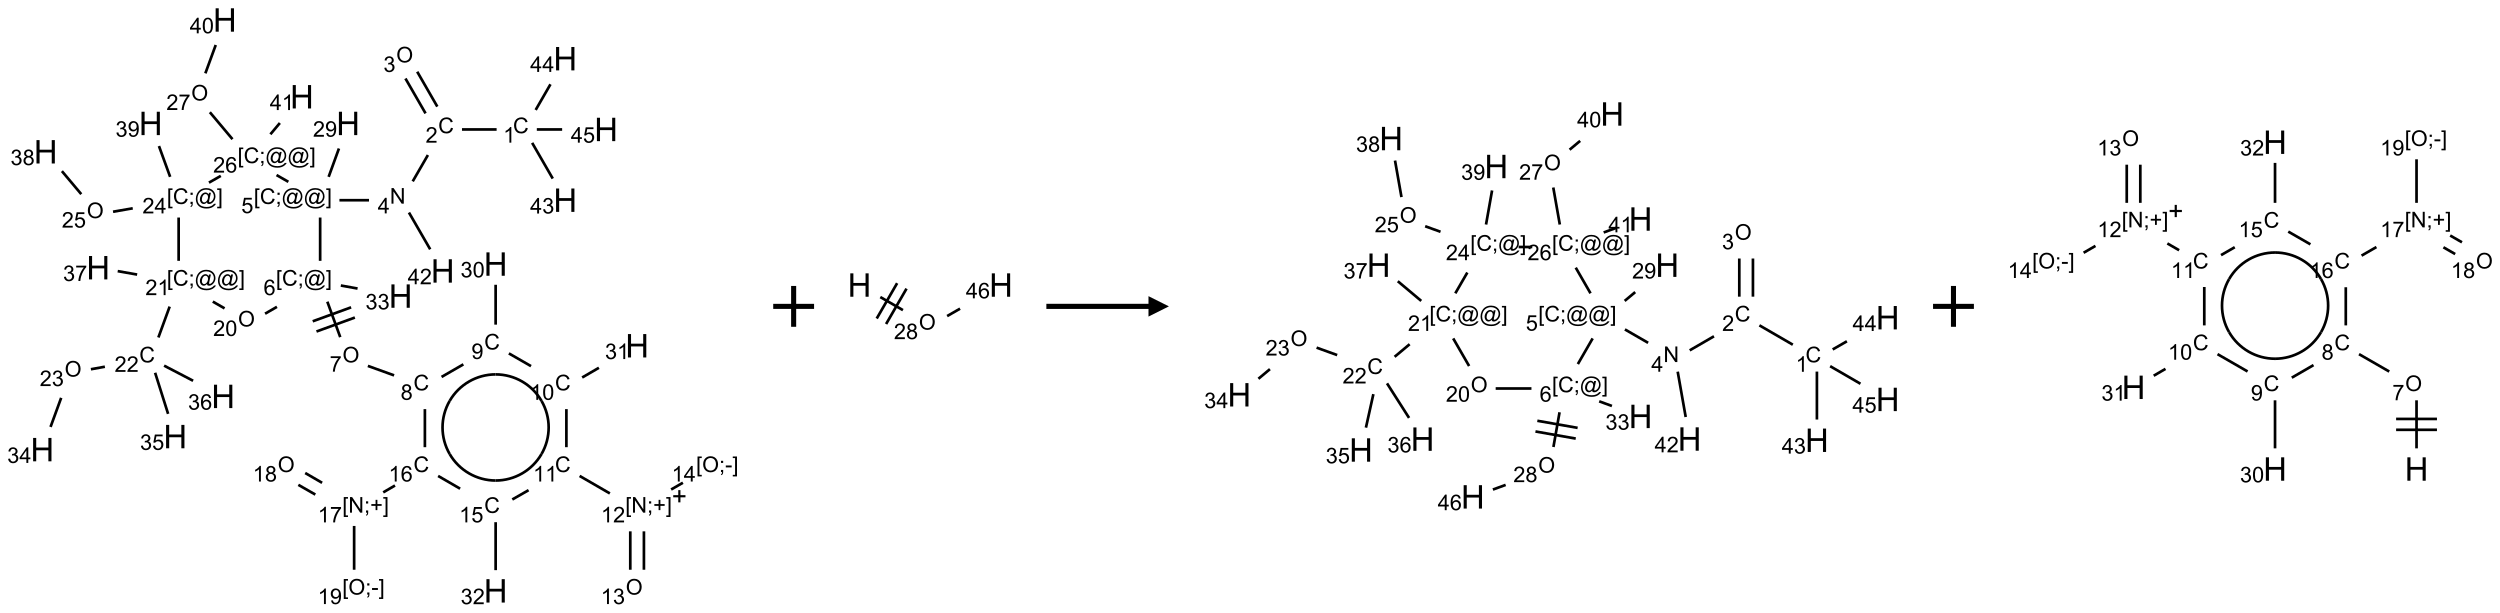 <?xml version="1.0" encoding="UTF-8"?>
<svg xmlns="http://www.w3.org/2000/svg" xmlns:xlink="http://www.w3.org/1999/xlink" width="1224" height="300" viewBox="0 0 1224 300">
<defs>
<g>
<g id="glyph-0-0">
<path d="M 1.332 0 L 1.332 -6.668 L 6.668 -6.668 L 6.668 0 Z M 1.5 -0.168 L 6.5 -0.168 L 6.5 -6.5 L 1.5 -6.5 Z M 1.5 -0.168 "/>
</g>
<g id="glyph-0-1">
<path d="M 6.27 -2.676 L 7.281 -2.422 C 7.07 -1.594 6.688 -0.961 6.137 -0.523 C 5.586 -0.086 4.914 0.129 4.121 0.129 C 3.297 0.129 2.629 -0.039 2.113 -0.371 C 1.598 -0.707 1.203 -1.191 0.934 -1.828 C 0.664 -2.465 0.531 -3.145 0.531 -3.875 C 0.531 -4.672 0.684 -5.363 0.988 -5.957 C 1.293 -6.547 1.723 -6.996 2.285 -7.305 C 2.844 -7.613 3.461 -7.766 4.137 -7.766 C 4.898 -7.766 5.543 -7.57 6.062 -7.184 C 6.582 -6.793 6.945 -6.246 7.152 -5.543 L 6.156 -5.309 C 5.98 -5.863 5.723 -6.266 5.387 -6.52 C 5.051 -6.773 4.625 -6.902 4.113 -6.902 C 3.527 -6.902 3.039 -6.762 2.645 -6.48 C 2.25 -6.199 1.973 -5.82 1.812 -5.348 C 1.652 -4.871 1.574 -4.383 1.574 -3.879 C 1.574 -3.23 1.668 -2.664 1.855 -2.18 C 2.047 -1.695 2.34 -1.332 2.738 -1.094 C 3.137 -0.855 3.57 -0.734 4.035 -0.734 C 4.602 -0.734 5.082 -0.898 5.473 -1.223 C 5.867 -1.551 6.133 -2.035 6.27 -2.676 Z M 6.27 -2.676 "/>
</g>
<g id="glyph-0-2">
<path d="M 3.973 0 L 3.035 0 L 3.035 -5.973 C 2.809 -5.758 2.516 -5.543 2.148 -5.328 C 1.781 -5.113 1.453 -4.953 1.16 -4.844 L 1.16 -5.75 C 1.684 -5.996 2.145 -6.297 2.535 -6.645 C 2.93 -6.996 3.207 -7.336 3.371 -7.668 L 3.973 -7.668 Z M 3.973 0 "/>
</g>
<g id="glyph-0-3">
<path d="M 5.371 -0.902 L 5.371 0 L 0.324 0 C 0.316 -0.227 0.352 -0.441 0.434 -0.652 C 0.562 -0.996 0.766 -1.332 1.051 -1.668 C 1.332 -2 1.742 -2.387 2.277 -2.824 C 3.105 -3.504 3.668 -4.043 3.957 -4.441 C 4.25 -4.84 4.395 -5.215 4.395 -5.566 C 4.395 -5.938 4.262 -6.254 3.996 -6.508 C 3.73 -6.762 3.387 -6.891 2.957 -6.891 C 2.508 -6.891 2.145 -6.754 1.875 -6.484 C 1.605 -6.215 1.469 -5.84 1.465 -5.359 L 0.5 -5.457 C 0.566 -6.176 0.812 -6.727 1.246 -7.102 C 1.676 -7.477 2.254 -7.668 2.98 -7.668 C 3.711 -7.668 4.293 -7.465 4.719 -7.059 C 5.145 -6.652 5.359 -6.148 5.359 -5.547 C 5.359 -5.242 5.297 -4.941 5.172 -4.645 C 5.047 -4.352 4.84 -4.039 4.551 -3.715 C 4.262 -3.387 3.777 -2.938 3.105 -2.371 C 2.543 -1.898 2.18 -1.578 2.02 -1.41 C 1.859 -1.242 1.73 -1.07 1.625 -0.902 Z M 5.371 -0.902 "/>
</g>
<g id="glyph-0-4">
<path d="M 0.516 -3.719 C 0.516 -4.984 0.855 -5.977 1.535 -6.695 C 2.215 -7.414 3.094 -7.77 4.172 -7.77 C 4.875 -7.77 5.512 -7.602 6.078 -7.266 C 6.645 -6.93 7.074 -6.461 7.371 -5.855 C 7.668 -5.254 7.816 -4.57 7.816 -3.809 C 7.816 -3.035 7.66 -2.34 7.348 -1.73 C 7.035 -1.117 6.594 -0.656 6.02 -0.34 C 5.449 -0.027 4.828 0.129 4.168 0.129 C 3.449 0.129 2.805 -0.043 2.238 -0.391 C 1.672 -0.738 1.246 -1.211 0.953 -1.812 C 0.66 -2.414 0.516 -3.047 0.516 -3.719 Z M 1.559 -3.703 C 1.559 -2.781 1.805 -2.059 2.301 -1.527 C 2.793 -1 3.414 -0.734 4.16 -0.734 C 4.922 -0.734 5.547 -1 6.039 -1.535 C 6.531 -2.07 6.777 -2.828 6.777 -3.812 C 6.777 -4.434 6.672 -4.977 6.461 -5.441 C 6.25 -5.902 5.945 -6.262 5.539 -6.52 C 5.133 -6.773 4.68 -6.902 4.176 -6.902 C 3.461 -6.902 2.848 -6.656 2.332 -6.164 C 1.816 -5.672 1.559 -4.852 1.559 -3.703 Z M 1.559 -3.703 "/>
</g>
<g id="glyph-0-5">
<path d="M 0.449 -2.016 L 1.387 -2.141 C 1.492 -1.609 1.676 -1.227 1.934 -0.992 C 2.191 -0.758 2.508 -0.641 2.879 -0.641 C 3.32 -0.641 3.695 -0.793 3.996 -1.098 C 4.301 -1.402 4.453 -1.781 4.453 -2.234 C 4.453 -2.664 4.312 -3.02 4.031 -3.301 C 3.75 -3.578 3.391 -3.719 2.957 -3.719 C 2.781 -3.719 2.562 -3.684 2.297 -3.613 L 2.402 -4.438 C 2.465 -4.43 2.516 -4.426 2.551 -4.426 C 2.949 -4.426 3.312 -4.531 3.629 -4.738 C 3.949 -4.949 4.109 -5.27 4.109 -5.703 C 4.109 -6.047 3.992 -6.332 3.762 -6.559 C 3.527 -6.785 3.227 -6.895 2.859 -6.895 C 2.496 -6.895 2.191 -6.781 1.949 -6.551 C 1.707 -6.324 1.547 -5.98 1.48 -5.52 L 0.543 -5.688 C 0.656 -6.316 0.918 -6.805 1.324 -7.148 C 1.73 -7.492 2.234 -7.668 2.84 -7.668 C 3.254 -7.668 3.641 -7.578 3.988 -7.398 C 4.34 -7.219 4.609 -6.977 4.793 -6.668 C 4.98 -6.359 5.074 -6.031 5.074 -5.684 C 5.074 -5.352 4.984 -5.051 4.809 -4.781 C 4.629 -4.512 4.367 -4.297 4.02 -4.137 C 4.473 -4.031 4.824 -3.816 5.074 -3.488 C 5.324 -3.16 5.449 -2.75 5.449 -2.254 C 5.449 -1.59 5.203 -1.023 4.719 -0.559 C 4.234 -0.098 3.617 0.137 2.875 0.137 C 2.203 0.137 1.648 -0.062 1.207 -0.465 C 0.762 -0.863 0.512 -1.379 0.449 -2.016 Z M 0.449 -2.016 "/>
</g>
<g id="glyph-0-6">
<path d="M 0.812 0 L 0.812 -7.637 L 1.848 -7.637 L 5.859 -1.641 L 5.859 -7.637 L 6.828 -7.637 L 6.828 0 L 5.793 0 L 1.781 -6 L 1.781 0 Z M 0.812 0 "/>
</g>
<g id="glyph-0-7">
<path d="M 3.449 0 L 3.449 -1.828 L 0.137 -1.828 L 0.137 -2.688 L 3.621 -7.637 L 4.387 -7.637 L 4.387 -2.688 L 5.418 -2.688 L 5.418 -1.828 L 4.387 -1.828 L 4.387 0 Z M 3.449 -2.688 L 3.449 -6.129 L 1.059 -2.688 Z M 3.449 -2.688 "/>
</g>
<g id="glyph-0-8">
<path d="M 0.723 2.121 L 0.723 -7.637 L 2.793 -7.637 L 2.793 -6.859 L 1.66 -6.859 L 1.66 1.344 L 2.793 1.344 L 2.793 2.121 Z M 0.723 2.121 "/>
</g>
<g id="glyph-0-9">
<path d="M 0.949 -4.465 L 0.949 -5.531 L 2.016 -5.531 L 2.016 -4.465 Z M 0.949 0 L 0.949 -1.066 L 2.016 -1.066 L 2.016 0 C 2.016 0.391 1.945 0.711 1.809 0.949 C 1.668 1.191 1.449 1.379 1.145 1.512 L 0.887 1.109 C 1.082 1.023 1.23 0.895 1.324 0.727 C 1.418 0.559 1.469 0.316 1.48 0 Z M 0.949 0 "/>
</g>
<g id="glyph-0-10">
<path d="M 6.047 -0.848 C 5.82 -0.59 5.57 -0.379 5.289 -0.223 C 5.008 -0.062 4.73 0.016 4.449 0.016 C 4.141 0.016 3.84 -0.074 3.547 -0.254 C 3.254 -0.434 3.02 -0.715 2.836 -1.09 C 2.652 -1.465 2.562 -1.875 2.562 -2.324 C 2.562 -2.875 2.703 -3.43 2.988 -3.98 C 3.27 -4.535 3.621 -4.953 4.043 -5.23 C 4.461 -5.508 4.871 -5.645 5.266 -5.645 C 5.566 -5.645 5.855 -5.566 6.129 -5.41 C 6.402 -5.25 6.641 -5.012 6.84 -4.688 L 7.016 -5.496 L 7.949 -5.496 L 7.199 -2 C 7.094 -1.516 7.043 -1.246 7.043 -1.191 C 7.043 -1.098 7.078 -1.02 7.148 -0.949 C 7.219 -0.883 7.305 -0.848 7.406 -0.848 C 7.59 -0.848 7.832 -0.953 8.129 -1.168 C 8.527 -1.445 8.84 -1.816 9.07 -2.285 C 9.301 -2.75 9.418 -3.234 9.418 -3.73 C 9.418 -4.309 9.27 -4.852 8.973 -5.355 C 8.676 -5.859 8.23 -6.262 7.645 -6.562 C 7.055 -6.863 6.406 -7.016 5.691 -7.016 C 4.879 -7.016 4.137 -6.824 3.465 -6.445 C 2.793 -6.066 2.273 -5.52 1.902 -4.809 C 1.535 -4.098 1.348 -3.34 1.348 -2.527 C 1.348 -1.676 1.535 -0.941 1.902 -0.328 C 2.273 0.285 2.809 0.742 3.508 1.035 C 4.207 1.328 4.984 1.473 5.832 1.473 C 6.742 1.473 7.504 1.32 8.121 1.016 C 8.734 0.711 9.195 0.34 9.5 -0.098 L 10.441 -0.098 C 10.266 0.266 9.961 0.637 9.531 1.016 C 9.102 1.395 8.59 1.695 7.996 1.914 C 7.402 2.133 6.688 2.246 5.848 2.246 C 5.078 2.246 4.367 2.145 3.715 1.949 C 3.066 1.75 2.512 1.453 2.051 1.055 C 1.594 0.656 1.25 0.199 1.016 -0.316 C 0.723 -0.973 0.578 -1.684 0.578 -2.441 C 0.578 -3.289 0.75 -4.098 1.098 -4.863 C 1.523 -5.805 2.125 -6.527 2.902 -7.027 C 3.684 -7.527 4.629 -7.777 5.738 -7.777 C 6.602 -7.777 7.375 -7.602 8.059 -7.246 C 8.746 -6.895 9.285 -6.371 9.684 -5.672 C 10.02 -5.07 10.188 -4.418 10.188 -3.715 C 10.188 -2.707 9.832 -1.812 9.125 -1.031 C 8.492 -0.328 7.801 0.02 7.051 0.02 C 6.812 0.02 6.617 -0.016 6.473 -0.09 C 6.324 -0.16 6.215 -0.266 6.145 -0.402 C 6.102 -0.488 6.066 -0.637 6.047 -0.848 Z M 3.527 -2.262 C 3.527 -1.785 3.641 -1.414 3.863 -1.152 C 4.09 -0.887 4.348 -0.754 4.641 -0.754 C 4.836 -0.754 5.039 -0.812 5.254 -0.93 C 5.469 -1.047 5.676 -1.219 5.871 -1.449 C 6.066 -1.676 6.23 -1.969 6.355 -2.32 C 6.48 -2.672 6.543 -3.027 6.543 -3.379 C 6.543 -3.852 6.426 -4.219 6.191 -4.48 C 5.957 -4.738 5.672 -4.871 5.332 -4.871 C 5.109 -4.871 4.902 -4.812 4.707 -4.699 C 4.512 -4.586 4.32 -4.406 4.137 -4.156 C 3.953 -3.906 3.805 -3.602 3.691 -3.246 C 3.582 -2.887 3.527 -2.559 3.527 -2.262 Z M 3.527 -2.262 "/>
</g>
<g id="glyph-0-11">
<path d="M 2.27 2.121 L 0.203 2.121 L 0.203 1.344 L 1.332 1.344 L 1.332 -6.859 L 0.203 -6.859 L 0.203 -7.637 L 2.27 -7.637 Z M 2.27 2.121 "/>
</g>
<g id="glyph-0-12">
<path d="M 0.441 -2 L 1.426 -2.082 C 1.5 -1.605 1.668 -1.242 1.934 -1.004 C 2.199 -0.762 2.52 -0.641 2.895 -0.641 C 3.348 -0.641 3.73 -0.812 4.043 -1.152 C 4.355 -1.492 4.512 -1.941 4.512 -2.504 C 4.512 -3.039 4.359 -3.461 4.059 -3.77 C 3.758 -4.078 3.367 -4.234 2.879 -4.234 C 2.578 -4.234 2.305 -4.164 2.062 -4.027 C 1.82 -3.891 1.629 -3.715 1.488 -3.496 L 0.609 -3.609 L 1.348 -7.531 L 5.145 -7.531 L 5.145 -6.637 L 2.098 -6.637 L 1.688 -4.582 C 2.145 -4.902 2.625 -5.062 3.129 -5.062 C 3.797 -5.062 4.359 -4.832 4.816 -4.371 C 5.277 -3.91 5.504 -3.312 5.504 -2.59 C 5.504 -1.898 5.305 -1.301 4.902 -0.797 C 4.41 -0.18 3.742 0.129 2.895 0.129 C 2.199 0.129 1.633 -0.062 1.195 -0.453 C 0.758 -0.844 0.504 -1.359 0.441 -2 Z M 0.441 -2 "/>
</g>
<g id="glyph-0-13">
<path d="M 0.582 -1.766 L 1.484 -1.848 C 1.562 -1.426 1.707 -1.117 1.922 -0.926 C 2.137 -0.734 2.414 -0.641 2.75 -0.641 C 3.039 -0.641 3.289 -0.707 3.508 -0.84 C 3.727 -0.973 3.902 -1.148 4.043 -1.367 C 4.18 -1.586 4.297 -1.887 4.391 -2.262 C 4.484 -2.637 4.531 -3.016 4.531 -3.406 C 4.531 -3.449 4.531 -3.512 4.527 -3.594 C 4.34 -3.297 4.082 -3.055 3.758 -2.867 C 3.434 -2.68 3.082 -2.59 2.703 -2.59 C 2.07 -2.59 1.535 -2.816 1.098 -3.277 C 0.66 -3.734 0.441 -4.34 0.441 -5.09 C 0.441 -5.863 0.672 -6.484 1.129 -6.957 C 1.586 -7.43 2.156 -7.668 2.844 -7.668 C 3.34 -7.668 3.793 -7.531 4.207 -7.266 C 4.617 -7 4.93 -6.617 5.145 -6.121 C 5.355 -5.629 5.465 -4.91 5.465 -3.973 C 5.465 -2.996 5.359 -2.223 5.145 -1.645 C 4.934 -1.066 4.617 -0.625 4.199 -0.324 C 3.781 -0.02 3.293 0.129 2.73 0.129 C 2.133 0.129 1.645 -0.035 1.266 -0.367 C 0.887 -0.699 0.66 -1.164 0.582 -1.766 Z M 4.422 -5.137 C 4.422 -5.676 4.277 -6.102 3.992 -6.418 C 3.707 -6.734 3.359 -6.891 2.957 -6.891 C 2.543 -6.891 2.18 -6.719 1.871 -6.379 C 1.562 -6.039 1.406 -5.598 1.406 -5.059 C 1.406 -4.57 1.555 -4.176 1.848 -3.871 C 2.141 -3.566 2.5 -3.418 2.934 -3.418 C 3.367 -3.418 3.723 -3.57 4.004 -3.871 C 4.281 -4.176 4.422 -4.598 4.422 -5.137 Z M 4.422 -5.137 "/>
</g>
<g id="glyph-0-14">
<path d="M 5.309 -5.766 L 4.375 -5.691 C 4.293 -6.059 4.172 -6.328 4.02 -6.496 C 3.766 -6.762 3.453 -6.895 3.082 -6.895 C 2.785 -6.895 2.523 -6.812 2.297 -6.645 C 2 -6.43 1.77 -6.117 1.598 -5.703 C 1.43 -5.289 1.34 -4.703 1.332 -3.938 C 1.559 -4.281 1.836 -4.535 2.16 -4.703 C 2.488 -4.871 2.828 -4.953 3.188 -4.953 C 3.812 -4.953 4.344 -4.723 4.785 -4.262 C 5.223 -3.801 5.441 -3.207 5.441 -2.48 C 5.441 -2 5.34 -1.555 5.133 -1.145 C 4.926 -0.73 4.641 -0.418 4.281 -0.199 C 3.922 0.02 3.512 0.129 3.051 0.129 C 2.27 0.129 1.633 -0.156 1.141 -0.73 C 0.648 -1.305 0.402 -2.254 0.402 -3.574 C 0.402 -5.051 0.672 -6.121 1.219 -6.793 C 1.695 -7.375 2.336 -7.668 3.141 -7.668 C 3.742 -7.668 4.234 -7.5 4.617 -7.16 C 5 -6.824 5.23 -6.359 5.309 -5.766 Z M 1.48 -2.473 C 1.48 -2.152 1.547 -1.844 1.684 -1.547 C 1.82 -1.25 2.016 -1.027 2.262 -0.871 C 2.508 -0.719 2.766 -0.641 3.035 -0.641 C 3.434 -0.641 3.773 -0.801 4.059 -1.121 C 4.344 -1.441 4.484 -1.875 4.484 -2.422 C 4.484 -2.949 4.344 -3.367 4.062 -3.668 C 3.781 -3.973 3.426 -4.125 3 -4.125 C 2.578 -4.125 2.219 -3.973 1.922 -3.668 C 1.625 -3.363 1.48 -2.969 1.48 -2.473 Z M 1.48 -2.473 "/>
</g>
<g id="glyph-0-15">
<path d="M 0.504 -6.637 L 0.504 -7.535 L 5.449 -7.535 L 5.449 -6.809 C 4.961 -6.289 4.48 -5.602 4.004 -4.746 C 3.527 -3.887 3.156 -3.004 2.895 -2.098 C 2.707 -1.461 2.59 -0.762 2.535 0 L 1.574 0 C 1.582 -0.602 1.703 -1.328 1.926 -2.176 C 2.152 -3.027 2.477 -3.848 2.898 -4.637 C 3.32 -5.426 3.77 -6.094 4.246 -6.637 Z M 0.504 -6.637 "/>
</g>
<g id="glyph-0-16">
<path d="M 1.887 -4.141 C 1.496 -4.281 1.207 -4.484 1.02 -4.75 C 0.832 -5.016 0.738 -5.328 0.738 -5.699 C 0.738 -6.254 0.938 -6.719 1.34 -7.098 C 1.738 -7.477 2.27 -7.668 2.934 -7.668 C 3.598 -7.668 4.137 -7.473 4.543 -7.086 C 4.949 -6.699 5.152 -6.227 5.152 -5.672 C 5.152 -5.316 5.059 -5.008 4.871 -4.746 C 4.688 -4.484 4.406 -4.281 4.027 -4.141 C 4.496 -3.988 4.852 -3.742 5.098 -3.402 C 5.34 -3.062 5.465 -2.656 5.465 -2.184 C 5.465 -1.531 5.234 -0.98 4.77 -0.535 C 4.309 -0.09 3.703 0.129 2.949 0.129 C 2.195 0.129 1.586 -0.094 1.125 -0.539 C 0.664 -0.984 0.434 -1.543 0.434 -2.207 C 0.434 -2.703 0.559 -3.121 0.809 -3.457 C 1.062 -3.793 1.422 -4.02 1.887 -4.141 Z M 1.699 -5.73 C 1.699 -5.367 1.812 -5.074 2.047 -4.844 C 2.281 -4.613 2.582 -4.5 2.953 -4.5 C 3.312 -4.5 3.609 -4.613 3.84 -4.84 C 4.07 -5.066 4.188 -5.348 4.188 -5.676 C 4.188 -6.02 4.07 -6.309 3.832 -6.543 C 3.594 -6.777 3.297 -6.895 2.941 -6.895 C 2.586 -6.895 2.289 -6.781 2.051 -6.551 C 1.816 -6.324 1.699 -6.047 1.699 -5.73 Z M 1.395 -2.203 C 1.395 -1.938 1.461 -1.676 1.586 -1.426 C 1.711 -1.176 1.902 -0.984 2.152 -0.848 C 2.402 -0.711 2.672 -0.641 2.957 -0.641 C 3.406 -0.641 3.777 -0.785 4.066 -1.074 C 4.359 -1.363 4.504 -1.727 4.504 -2.172 C 4.504 -2.625 4.355 -2.996 4.055 -3.293 C 3.754 -3.586 3.379 -3.734 2.926 -3.734 C 2.484 -3.734 2.121 -3.59 1.832 -3.297 C 1.543 -3.004 1.395 -2.641 1.395 -2.203 Z M 1.395 -2.203 "/>
</g>
<g id="glyph-0-17">
<path d="M 0.441 -3.766 C 0.441 -4.668 0.535 -5.395 0.723 -5.945 C 0.906 -6.496 1.184 -6.922 1.551 -7.219 C 1.918 -7.516 2.375 -7.668 2.934 -7.668 C 3.344 -7.668 3.703 -7.586 4.012 -7.418 C 4.32 -7.254 4.574 -7.016 4.777 -6.707 C 4.977 -6.395 5.137 -6.016 5.25 -5.57 C 5.363 -5.125 5.422 -4.523 5.422 -3.766 C 5.422 -2.871 5.328 -2.148 5.145 -1.598 C 4.961 -1.047 4.688 -0.621 4.32 -0.32 C 3.953 -0.02 3.492 0.129 2.934 0.129 C 2.195 0.129 1.617 -0.133 1.199 -0.66 C 0.695 -1.297 0.441 -2.332 0.441 -3.766 Z M 1.406 -3.766 C 1.406 -2.512 1.555 -1.68 1.848 -1.262 C 2.141 -0.848 2.5 -0.641 2.934 -0.641 C 3.363 -0.641 3.727 -0.848 4.02 -1.266 C 4.312 -1.684 4.457 -2.516 4.457 -3.766 C 4.457 -5.023 4.312 -5.859 4.02 -6.27 C 3.727 -6.684 3.359 -6.891 2.922 -6.891 C 2.492 -6.891 2.148 -6.707 1.891 -6.344 C 1.566 -5.879 1.406 -5.02 1.406 -3.766 Z M 1.406 -3.766 "/>
</g>
<g id="glyph-0-18">
<path d="M 2.672 -1.234 L 2.672 -3.328 L 0.594 -3.328 L 0.594 -4.203 L 2.672 -4.203 L 2.672 -6.281 L 3.559 -6.281 L 3.559 -4.203 L 5.637 -4.203 L 5.637 -3.328 L 3.559 -3.328 L 3.559 -1.234 Z M 2.672 -1.234 "/>
</g>
<g id="glyph-0-19">
<path d="M 0.34 -2.293 L 0.34 -3.234 L 3.219 -3.234 L 3.219 -2.293 Z M 0.34 -2.293 "/>
</g>
<g id="glyph-1-0">
<path d="M 2 0 L 2 -10 L 10 -10 L 10 0 Z M 2.25 -0.25 L 9.75 -0.25 L 9.75 -9.75 L 2.25 -9.75 Z M 2.25 -0.25 "/>
</g>
<g id="glyph-1-1">
<path d="M 1.281 0 L 1.281 -11.453 L 2.797 -11.453 L 2.797 -6.75 L 8.75 -6.75 L 8.75 -11.453 L 10.266 -11.453 L 10.266 0 L 8.75 0 L 8.75 -5.398 L 2.797 -5.398 L 2.797 0 Z M 1.281 0 "/>
</g>
</g>
</defs>
<path fill="none" stroke-width="0.033" stroke-linecap="butt" stroke-linejoin="miter" stroke="rgb(0%, 0%, 0%)" stroke-opacity="1" stroke-miterlimit="10" d="M 5.561 1.34 L 5.137 1.34 " transform="matrix(40, 0, 0, 40, 20.705, 9.785)"/>
<path fill="none" stroke-width="0.033" stroke-linecap="butt" stroke-linejoin="miter" stroke="rgb(0%, 0%, 0%)" stroke-opacity="1" stroke-miterlimit="10" d="M 4.835 1.06 L 4.589 0.633 " transform="matrix(40, 0, 0, 40, 20.705, 9.785)"/>
<path fill="none" stroke-width="0.033" stroke-linecap="butt" stroke-linejoin="miter" stroke="rgb(0%, 0%, 0%)" stroke-opacity="1" stroke-miterlimit="10" d="M 4.691 1.143 L 4.445 0.716 " transform="matrix(40, 0, 0, 40, 20.705, 9.785)"/>
<path fill="none" stroke-width="0.033" stroke-linecap="butt" stroke-linejoin="miter" stroke="rgb(0%, 0%, 0%)" stroke-opacity="1" stroke-miterlimit="10" d="M 4.72 1.653 L 4.534 1.975 " transform="matrix(40, 0, 0, 40, 20.705, 9.785)"/>
<path fill="none" stroke-width="0.033" stroke-linecap="butt" stroke-linejoin="miter" stroke="rgb(0%, 0%, 0%)" stroke-opacity="1" stroke-miterlimit="10" d="M 3.999 2.206 L 3.637 2.206 " transform="matrix(40, 0, 0, 40, 20.705, 9.785)"/>
<path fill="none" stroke-width="0.033" stroke-linecap="butt" stroke-linejoin="miter" stroke="rgb(0%, 0%, 0%)" stroke-opacity="1" stroke-miterlimit="10" d="M 3.505 1.92 L 3.631 1.573 " transform="matrix(40, 0, 0, 40, 20.705, 9.785)"/>
<path fill="none" stroke-width="0.033" stroke-linecap="butt" stroke-linejoin="miter" stroke="rgb(0%, 0%, 0%)" stroke-opacity="1" stroke-miterlimit="10" d="M 3.401 2.418 L 3.401 2.948 " transform="matrix(40, 0, 0, 40, 20.705, 9.785)"/>
<path fill="none" stroke-width="0.033" stroke-linecap="butt" stroke-linejoin="miter" stroke="rgb(0%, 0%, 0%)" stroke-opacity="1" stroke-miterlimit="10" d="M 3.489 3.448 L 3.647 3.882 " transform="matrix(40, 0, 0, 40, 20.705, 9.785)"/>
<path fill="none" stroke-width="0.033" stroke-linecap="butt" stroke-linejoin="miter" stroke="rgb(0%, 0%, 0%)" stroke-opacity="1" stroke-miterlimit="10" d="M 3.356 3.813 L 3.826 3.642 " transform="matrix(40, 0, 0, 40, 20.705, 9.785)"/>
<path fill="none" stroke-width="0.033" stroke-linecap="butt" stroke-linejoin="miter" stroke="rgb(0%, 0%, 0%)" stroke-opacity="1" stroke-miterlimit="10" d="M 3.31 3.688 L 3.78 3.517 " transform="matrix(40, 0, 0, 40, 20.705, 9.785)"/>
<path fill="none" stroke-width="0.033" stroke-linecap="butt" stroke-linejoin="miter" stroke="rgb(0%, 0%, 0%)" stroke-opacity="1" stroke-miterlimit="10" d="M 3.985 4.234 L 4.306 4.35 " transform="matrix(40, 0, 0, 40, 20.705, 9.785)"/>
<path fill="none" stroke-width="0.033" stroke-linecap="butt" stroke-linejoin="miter" stroke="rgb(0%, 0%, 0%)" stroke-opacity="1" stroke-miterlimit="10" d="M 4.887 4.369 L 5.154 4.215 " transform="matrix(40, 0, 0, 40, 20.705, 9.785)"/>
<path fill="none" stroke-width="0.033" stroke-linecap="butt" stroke-linejoin="miter" stroke="rgb(0%, 0%, 0%)" stroke-opacity="1" stroke-miterlimit="10" d="M 5.549 3.729 L 5.549 3.241 " transform="matrix(40, 0, 0, 40, 20.705, 9.785)"/>
<path fill="none" stroke-width="0.033" stroke-linecap="butt" stroke-linejoin="miter" stroke="rgb(0%, 0%, 0%)" stroke-opacity="1" stroke-miterlimit="10" d="M 5.711 4.081 L 5.982 4.237 " transform="matrix(40, 0, 0, 40, 20.705, 9.785)"/>
<path fill="none" stroke-width="0.033" stroke-linecap="butt" stroke-linejoin="miter" stroke="rgb(0%, 0%, 0%)" stroke-opacity="1" stroke-miterlimit="10" d="M 6.608 4.376 L 6.813 4.257 " transform="matrix(40, 0, 0, 40, 20.705, 9.785)"/>
<path fill="none" stroke-width="0.033" stroke-linecap="butt" stroke-linejoin="miter" stroke="rgb(0%, 0%, 0%)" stroke-opacity="1" stroke-miterlimit="10" d="M 6.415 4.763 L 6.415 5.229 " transform="matrix(40, 0, 0, 40, 20.705, 9.785)"/>
<path fill="none" stroke-width="0.033" stroke-linecap="butt" stroke-linejoin="miter" stroke="rgb(0%, 0%, 0%)" stroke-opacity="1" stroke-miterlimit="10" d="M 6.577 5.581 L 6.947 5.795 " transform="matrix(40, 0, 0, 40, 20.705, 9.785)"/>
<path fill="none" stroke-width="0.033" stroke-linecap="butt" stroke-linejoin="miter" stroke="rgb(0%, 0%, 0%)" stroke-opacity="1" stroke-miterlimit="10" d="M 7.197 6.259 L 7.197 6.729 " transform="matrix(40, 0, 0, 40, 20.705, 9.785)"/>
<path fill="none" stroke-width="0.033" stroke-linecap="butt" stroke-linejoin="miter" stroke="rgb(0%, 0%, 0%)" stroke-opacity="1" stroke-miterlimit="10" d="M 7.364 6.259 L 7.364 6.729 " transform="matrix(40, 0, 0, 40, 20.705, 9.785)"/>
<path fill="none" stroke-width="0.033" stroke-linecap="butt" stroke-linejoin="miter" stroke="rgb(0%, 0%, 0%)" stroke-opacity="1" stroke-miterlimit="10" d="M 7.697 5.747 L 7.841 5.664 " transform="matrix(40, 0, 0, 40, 20.705, 9.785)"/>
<path fill="none" stroke-width="0.033" stroke-linecap="butt" stroke-linejoin="miter" stroke="rgb(0%, 0%, 0%)" stroke-opacity="1" stroke-miterlimit="10" d="M 5.952 5.755 L 5.753 5.869 " transform="matrix(40, 0, 0, 40, 20.705, 9.785)"/>
<path fill="none" stroke-width="0.033" stroke-linecap="butt" stroke-linejoin="miter" stroke="rgb(0%, 0%, 0%)" stroke-opacity="1" stroke-miterlimit="10" d="M 5.549 6.147 L 5.549 6.734 " transform="matrix(40, 0, 0, 40, 20.705, 9.785)"/>
<path fill="none" stroke-width="0.033" stroke-linecap="butt" stroke-linejoin="miter" stroke="rgb(0%, 0%, 0%)" stroke-opacity="1" stroke-miterlimit="10" d="M 5.114 5.737 L 4.845 5.581 " transform="matrix(40, 0, 0, 40, 20.705, 9.785)"/>
<path fill="none" stroke-width="0.033" stroke-linecap="butt" stroke-linejoin="miter" stroke="rgb(0%, 0%, 0%)" stroke-opacity="1" stroke-miterlimit="10" d="M 4.683 5.229 L 4.683 4.763 " transform="matrix(40, 0, 0, 40, 20.705, 9.785)"/>
<path fill="none" stroke-width="0.033" stroke-linecap="butt" stroke-linejoin="miter" stroke="rgb(0%, 0%, 0%)" stroke-opacity="1" stroke-miterlimit="10" d="M 4.317 5.698 L 4.173 5.782 " transform="matrix(40, 0, 0, 40, 20.705, 9.785)"/>
<path fill="none" stroke-width="0.033" stroke-linecap="butt" stroke-linejoin="miter" stroke="rgb(0%, 0%, 0%)" stroke-opacity="1" stroke-miterlimit="10" d="M 3.425 5.665 L 3.218 5.545 " transform="matrix(40, 0, 0, 40, 20.705, 9.785)"/>
<path fill="none" stroke-width="0.033" stroke-linecap="butt" stroke-linejoin="miter" stroke="rgb(0%, 0%, 0%)" stroke-opacity="1" stroke-miterlimit="10" d="M 3.342 5.809 L 3.134 5.69 " transform="matrix(40, 0, 0, 40, 20.705, 9.785)"/>
<path fill="none" stroke-width="0.033" stroke-linecap="butt" stroke-linejoin="miter" stroke="rgb(0%, 0%, 0%)" stroke-opacity="1" stroke-miterlimit="10" d="M 3.817 6.193 L 3.817 6.729 " transform="matrix(40, 0, 0, 40, 20.705, 9.785)"/>
<path fill="none" stroke-width="0.033" stroke-linecap="butt" stroke-linejoin="miter" stroke="rgb(0%, 0%, 0%)" stroke-opacity="1" stroke-miterlimit="10" d="M 3.654 3.25 L 3.859 3.287 " transform="matrix(40, 0, 0, 40, 20.705, 9.785)"/>
<path fill="none" stroke-width="0.033" stroke-linecap="butt" stroke-linejoin="miter" stroke="rgb(0%, 0%, 0%)" stroke-opacity="1" stroke-miterlimit="10" d="M 2.872 3.511 L 2.727 3.595 " transform="matrix(40, 0, 0, 40, 20.705, 9.785)"/>
<path fill="none" stroke-width="0.033" stroke-linecap="butt" stroke-linejoin="miter" stroke="rgb(0%, 0%, 0%)" stroke-opacity="1" stroke-miterlimit="10" d="M 2.231 3.53 L 2.087 3.447 " transform="matrix(40, 0, 0, 40, 20.705, 9.785)"/>
<path fill="none" stroke-width="0.033" stroke-linecap="butt" stroke-linejoin="miter" stroke="rgb(0%, 0%, 0%)" stroke-opacity="1" stroke-miterlimit="10" d="M 1.559 3.508 L 1.421 3.886 " transform="matrix(40, 0, 0, 40, 20.705, 9.785)"/>
<path fill="none" stroke-width="0.033" stroke-linecap="butt" stroke-linejoin="miter" stroke="rgb(0%, 0%, 0%)" stroke-opacity="1" stroke-miterlimit="10" d="M 0.766 4.244 L 0.595 4.275 " transform="matrix(40, 0, 0, 40, 20.705, 9.785)"/>
<path fill="none" stroke-width="0.033" stroke-linecap="butt" stroke-linejoin="miter" stroke="rgb(0%, 0%, 0%)" stroke-opacity="1" stroke-miterlimit="10" d="M 0.231 4.625 L 0.101 4.981 " transform="matrix(40, 0, 0, 40, 20.705, 9.785)"/>
<path fill="none" stroke-width="0.033" stroke-linecap="butt" stroke-linejoin="miter" stroke="rgb(0%, 0%, 0%)" stroke-opacity="1" stroke-miterlimit="10" d="M 1.381 4.318 L 1.54 4.821 " transform="matrix(40, 0, 0, 40, 20.705, 9.785)"/>
<path fill="none" stroke-width="0.033" stroke-linecap="butt" stroke-linejoin="miter" stroke="rgb(0%, 0%, 0%)" stroke-opacity="1" stroke-miterlimit="10" d="M 1.491 4.231 L 1.846 4.416 " transform="matrix(40, 0, 0, 40, 20.705, 9.785)"/>
<path fill="none" stroke-width="0.033" stroke-linecap="butt" stroke-linejoin="miter" stroke="rgb(0%, 0%, 0%)" stroke-opacity="1" stroke-miterlimit="10" d="M 1.161 3.116 L 0.923 3.074 " transform="matrix(40, 0, 0, 40, 20.705, 9.785)"/>
<path fill="none" stroke-width="0.033" stroke-linecap="butt" stroke-linejoin="miter" stroke="rgb(0%, 0%, 0%)" stroke-opacity="1" stroke-miterlimit="10" d="M 1.669 2.948 L 1.669 2.418 " transform="matrix(40, 0, 0, 40, 20.705, 9.785)"/>
<path fill="none" stroke-width="0.033" stroke-linecap="butt" stroke-linejoin="miter" stroke="rgb(0%, 0%, 0%)" stroke-opacity="1" stroke-miterlimit="10" d="M 1.107 2.305 L 0.866 2.347 " transform="matrix(40, 0, 0, 40, 20.705, 9.785)"/>
<path fill="none" stroke-width="0.033" stroke-linecap="butt" stroke-linejoin="miter" stroke="rgb(0%, 0%, 0%)" stroke-opacity="1" stroke-miterlimit="10" d="M 0.477 2.132 L 0.24 1.85 " transform="matrix(40, 0, 0, 40, 20.705, 9.785)"/>
<path fill="none" stroke-width="0.033" stroke-linecap="butt" stroke-linejoin="miter" stroke="rgb(0%, 0%, 0%)" stroke-opacity="1" stroke-miterlimit="10" d="M 1.565 1.92 L 1.428 1.543 " transform="matrix(40, 0, 0, 40, 20.705, 9.785)"/>
<path fill="none" stroke-width="0.033" stroke-linecap="butt" stroke-linejoin="miter" stroke="rgb(0%, 0%, 0%)" stroke-opacity="1" stroke-miterlimit="10" d="M 2.04 1.991 L 2.185 1.908 " transform="matrix(40, 0, 0, 40, 20.705, 9.785)"/>
<path fill="none" stroke-width="0.033" stroke-linecap="butt" stroke-linejoin="miter" stroke="rgb(0%, 0%, 0%)" stroke-opacity="1" stroke-miterlimit="10" d="M 2.867 1.898 L 3.012 1.981 " transform="matrix(40, 0, 0, 40, 20.705, 9.785)"/>
<path fill="none" stroke-width="0.033" stroke-linecap="butt" stroke-linejoin="miter" stroke="rgb(0%, 0%, 0%)" stroke-opacity="1" stroke-miterlimit="10" d="M 2.328 1.459 L 2.051 1.129 " transform="matrix(40, 0, 0, 40, 20.705, 9.785)"/>
<path fill="none" stroke-width="0.033" stroke-linecap="butt" stroke-linejoin="miter" stroke="rgb(0%, 0%, 0%)" stroke-opacity="1" stroke-miterlimit="10" d="M 1.996 0.653 L 2.123 0.306 " transform="matrix(40, 0, 0, 40, 20.705, 9.785)"/>
<path fill="none" stroke-width="0.033" stroke-linecap="butt" stroke-linejoin="miter" stroke="rgb(0%, 0%, 0%)" stroke-opacity="1" stroke-miterlimit="10" d="M 2.792 1.399 L 2.908 1.261 " transform="matrix(40, 0, 0, 40, 20.705, 9.785)"/>
<path fill="none" stroke-width="0.033" stroke-linecap="butt" stroke-linejoin="miter" stroke="rgb(0%, 0%, 0%)" stroke-opacity="1" stroke-miterlimit="10" d="M 4.488 2.357 L 4.748 2.807 " transform="matrix(40, 0, 0, 40, 20.705, 9.785)"/>
<path fill="none" stroke-width="0.033" stroke-linecap="butt" stroke-linejoin="miter" stroke="rgb(0%, 0%, 0%)" stroke-opacity="1" stroke-miterlimit="10" d="M 5.996 1.504 L 6.248 1.941 " transform="matrix(40, 0, 0, 40, 20.705, 9.785)"/>
<path fill="none" stroke-width="0.033" stroke-linecap="butt" stroke-linejoin="miter" stroke="rgb(0%, 0%, 0%)" stroke-opacity="1" stroke-miterlimit="10" d="M 6.039 1.101 L 6.22 0.787 " transform="matrix(40, 0, 0, 40, 20.705, 9.785)"/>
<path fill="none" stroke-width="0.033" stroke-linecap="butt" stroke-linejoin="miter" stroke="rgb(0%, 0%, 0%)" stroke-opacity="1" stroke-miterlimit="10" d="M 6.053 1.34 L 6.363 1.34 " transform="matrix(40, 0, 0, 40, 20.705, 9.785)"/>
<path fill="none" stroke-width="0.033" stroke-linecap="butt" stroke-linejoin="miter" stroke="rgb(0%, 0%, 0%)" stroke-opacity="1" stroke-miterlimit="10" d="M 4.986 4.663 C 5.102 4.462 5.317 4.338 5.549 4.338 " transform="matrix(40, 0, 0, 40, 20.705, 9.785)"/>
<path fill="none" stroke-width="0.033" stroke-linecap="butt" stroke-linejoin="miter" stroke="rgb(0%, 0%, 0%)" stroke-opacity="1" stroke-miterlimit="10" d="M 4.986 5.312 C 4.87 5.111 4.87 4.864 4.986 4.663 " transform="matrix(40, 0, 0, 40, 20.705, 9.785)"/>
<path fill="none" stroke-width="0.033" stroke-linecap="butt" stroke-linejoin="miter" stroke="rgb(0%, 0%, 0%)" stroke-opacity="1" stroke-miterlimit="10" d="M 5.549 5.637 C 5.317 5.637 5.102 5.513 4.986 5.312 " transform="matrix(40, 0, 0, 40, 20.705, 9.785)"/>
<path fill="none" stroke-width="0.033" stroke-linecap="butt" stroke-linejoin="miter" stroke="rgb(0%, 0%, 0%)" stroke-opacity="1" stroke-miterlimit="10" d="M 6.111 5.312 C 5.995 5.513 5.781 5.637 5.549 5.637 " transform="matrix(40, 0, 0, 40, 20.705, 9.785)"/>
<path fill="none" stroke-width="0.033" stroke-linecap="butt" stroke-linejoin="miter" stroke="rgb(0%, 0%, 0%)" stroke-opacity="1" stroke-miterlimit="10" d="M 6.111 4.663 C 6.227 4.864 6.227 5.111 6.111 5.312 " transform="matrix(40, 0, 0, 40, 20.705, 9.785)"/>
<path fill="none" stroke-width="0.033" stroke-linecap="butt" stroke-linejoin="miter" stroke="rgb(0%, 0%, 0%)" stroke-opacity="1" stroke-miterlimit="10" d="M 5.549 4.338 C 5.781 4.338 5.995 4.462 6.111 4.663 " transform="matrix(40, 0, 0, 40, 20.705, 9.785)"/>
<g fill="rgb(0%, 0%, 0%)" fill-opacity="1">
<use xlink:href="#glyph-0-1" x="251.148" y="65.219"/>
</g>
<g fill="rgb(0%, 0%, 0%)" fill-opacity="1">
<use xlink:href="#glyph-0-2" x="246.371" y="69.855"/>
</g>
<g fill="rgb(0%, 0%, 0%)" fill-opacity="1">
<use xlink:href="#glyph-0-1" x="214.523" y="65.219"/>
</g>
<g fill="rgb(0%, 0%, 0%)" fill-opacity="1">
<use xlink:href="#glyph-0-3" x="208.352" y="69.855"/>
</g>
<g fill="rgb(0%, 0%, 0%)" fill-opacity="1">
<use xlink:href="#glyph-0-4" x="193.988" y="30.582"/>
</g>
<g fill="rgb(0%, 0%, 0%)" fill-opacity="1">
<use xlink:href="#glyph-0-5" x="187.719" y="35.215"/>
</g>
<g fill="rgb(0%, 0%, 0%)" fill-opacity="1">
<use xlink:href="#glyph-0-6" x="190.867" y="99.727"/>
</g>
<g fill="rgb(0%, 0%, 0%)" fill-opacity="1">
<use xlink:href="#glyph-0-7" x="184.93" y="104.465"/>
</g>
<g fill="rgb(0%, 0%, 0%)" fill-opacity="1">
<use xlink:href="#glyph-0-8" x="124.246" y="99.867"/>
<use xlink:href="#glyph-0-1" x="127.21" y="99.867"/>
<use xlink:href="#glyph-0-9" x="134.913" y="99.867"/>
<use xlink:href="#glyph-0-10" x="137.876" y="99.867"/>
<use xlink:href="#glyph-0-10" x="148.704" y="99.867"/>
<use xlink:href="#glyph-0-11" x="159.533" y="99.867"/>
</g>
<g fill="rgb(0%, 0%, 0%)" fill-opacity="1">
<use xlink:href="#glyph-0-12" x="118.129" y="104.363"/>
</g>
<g fill="rgb(0%, 0%, 0%)" fill-opacity="1">
<use xlink:href="#glyph-1-1" x="164.648" y="66.156"/>
</g>
<g fill="rgb(0%, 0%, 0%)" fill-opacity="1">
<use xlink:href="#glyph-0-3" x="153.203" y="66.945"/>
<use xlink:href="#glyph-0-13" x="159.135" y="66.945"/>
</g>
<g fill="rgb(0%, 0%, 0%)" fill-opacity="1">
<use xlink:href="#glyph-0-8" x="135.074" y="139.867"/>
<use xlink:href="#glyph-0-1" x="138.038" y="139.867"/>
<use xlink:href="#glyph-0-9" x="145.741" y="139.867"/>
<use xlink:href="#glyph-0-10" x="148.704" y="139.867"/>
<use xlink:href="#glyph-0-11" x="159.533" y="139.867"/>
</g>
<g fill="rgb(0%, 0%, 0%)" fill-opacity="1">
<use xlink:href="#glyph-0-14" x="129.023" y="144.496"/>
</g>
<g fill="rgb(0%, 0%, 0%)" fill-opacity="1">
<use xlink:href="#glyph-0-4" x="167.668" y="177.449"/>
</g>
<g fill="rgb(0%, 0%, 0%)" fill-opacity="1">
<use xlink:href="#glyph-0-15" x="161.398" y="181.953"/>
</g>
<g fill="rgb(0%, 0%, 0%)" fill-opacity="1">
<use xlink:href="#glyph-0-1" x="202.418" y="191.129"/>
</g>
<g fill="rgb(0%, 0%, 0%)" fill-opacity="1">
<use xlink:href="#glyph-0-16" x="196.148" y="195.766"/>
</g>
<g fill="rgb(0%, 0%, 0%)" fill-opacity="1">
<use xlink:href="#glyph-0-1" x="237.059" y="171.129"/>
</g>
<g fill="rgb(0%, 0%, 0%)" fill-opacity="1">
<use xlink:href="#glyph-0-13" x="230.789" y="175.766"/>
</g>
<g fill="rgb(0%, 0%, 0%)" fill-opacity="1">
<use xlink:href="#glyph-1-1" x="236.879" y="135.012"/>
</g>
<g fill="rgb(0%, 0%, 0%)" fill-opacity="1">
<use xlink:href="#glyph-0-5" x="225.469" y="135.805"/>
<use xlink:href="#glyph-0-17" x="231.401" y="135.805"/>
</g>
<g fill="rgb(0%, 0%, 0%)" fill-opacity="1">
<use xlink:href="#glyph-0-1" x="271.699" y="191.129"/>
</g>
<g fill="rgb(0%, 0%, 0%)" fill-opacity="1">
<use xlink:href="#glyph-0-2" x="259.539" y="195.766"/>
<use xlink:href="#glyph-0-17" x="265.471" y="195.766"/>
</g>
<g fill="rgb(0%, 0%, 0%)" fill-opacity="1">
<use xlink:href="#glyph-1-1" x="306.16" y="175.012"/>
</g>
<g fill="rgb(0%, 0%, 0%)" fill-opacity="1">
<use xlink:href="#glyph-0-5" x="296.199" y="175.805"/>
<use xlink:href="#glyph-0-2" x="302.132" y="175.805"/>
</g>
<g fill="rgb(0%, 0%, 0%)" fill-opacity="1">
<use xlink:href="#glyph-0-1" x="271.699" y="231.129"/>
</g>
<g fill="rgb(0%, 0%, 0%)" fill-opacity="1">
<use xlink:href="#glyph-0-2" x="260.988" y="235.766"/>
<use xlink:href="#glyph-0-2" x="266.921" y="235.766"/>
</g>
<g fill="rgb(0%, 0%, 0%)" fill-opacity="1">
<use xlink:href="#glyph-0-8" x="306.145" y="250.996"/>
<use xlink:href="#glyph-0-6" x="309.108" y="250.996"/>
<use xlink:href="#glyph-0-9" x="316.811" y="250.996"/>
<use xlink:href="#glyph-0-18" x="319.775" y="250.996"/>
<use xlink:href="#glyph-0-11" x="326.004" y="250.996"/>
</g>
<g fill="rgb(0%, 0%, 0%)" fill-opacity="1">
<use xlink:href="#glyph-0-2" x="294.234" y="255.766"/>
<use xlink:href="#glyph-0-3" x="300.167" y="255.766"/>
</g>
<path fill-rule="nonzero" fill="rgb(0%, 0%, 0%)" fill-opacity="1" d="M 329.609 242.426 L 332.074 242.426 L 332.074 239.961 L 333.141 239.961 L 333.141 242.426 L 335.605 242.426 L 335.605 243.492 L 333.141 243.492 L 333.141 245.957 L 332.074 245.957 L 332.074 243.492 L 329.609 243.492 "/>
<g fill="rgb(0%, 0%, 0%)" fill-opacity="1">
<use xlink:href="#glyph-0-4" x="306.355" y="291.133"/>
</g>
<g fill="rgb(0%, 0%, 0%)" fill-opacity="1">
<use xlink:href="#glyph-0-2" x="294.156" y="295.766"/>
<use xlink:href="#glyph-0-5" x="300.089" y="295.766"/>
</g>
<g fill="rgb(0%, 0%, 0%)" fill-opacity="1">
<use xlink:href="#glyph-0-8" x="340.785" y="231.133"/>
<use xlink:href="#glyph-0-4" x="343.749" y="231.133"/>
<use xlink:href="#glyph-0-9" x="352.046" y="231.133"/>
<use xlink:href="#glyph-0-19" x="355.009" y="231.133"/>
<use xlink:href="#glyph-0-11" x="358.561" y="231.133"/>
</g>
<g fill="rgb(0%, 0%, 0%)" fill-opacity="1">
<use xlink:href="#glyph-0-2" x="328.828" y="235.766"/>
<use xlink:href="#glyph-0-7" x="334.76" y="235.766"/>
</g>
<g fill="rgb(0%, 0%, 0%)" fill-opacity="1">
<use xlink:href="#glyph-0-1" x="237.059" y="251.129"/>
</g>
<g fill="rgb(0%, 0%, 0%)" fill-opacity="1">
<use xlink:href="#glyph-0-2" x="224.816" y="255.766"/>
<use xlink:href="#glyph-0-12" x="230.749" y="255.766"/>
</g>
<g fill="rgb(0%, 0%, 0%)" fill-opacity="1">
<use xlink:href="#glyph-1-1" x="236.879" y="295.012"/>
</g>
<g fill="rgb(0%, 0%, 0%)" fill-opacity="1">
<use xlink:href="#glyph-0-5" x="225.523" y="295.805"/>
<use xlink:href="#glyph-0-3" x="231.456" y="295.805"/>
</g>
<g fill="rgb(0%, 0%, 0%)" fill-opacity="1">
<use xlink:href="#glyph-0-1" x="202.418" y="231.129"/>
</g>
<g fill="rgb(0%, 0%, 0%)" fill-opacity="1">
<use xlink:href="#glyph-0-2" x="190.238" y="235.766"/>
<use xlink:href="#glyph-0-14" x="196.171" y="235.766"/>
</g>
<g fill="rgb(0%, 0%, 0%)" fill-opacity="1">
<use xlink:href="#glyph-0-8" x="167.582" y="250.996"/>
<use xlink:href="#glyph-0-6" x="170.546" y="250.996"/>
<use xlink:href="#glyph-0-9" x="178.249" y="250.996"/>
<use xlink:href="#glyph-0-18" x="181.212" y="250.996"/>
<use xlink:href="#glyph-0-11" x="187.441" y="250.996"/>
</g>
<g fill="rgb(0%, 0%, 0%)" fill-opacity="1">
<use xlink:href="#glyph-0-2" x="155.59" y="255.766"/>
<use xlink:href="#glyph-0-15" x="161.522" y="255.766"/>
</g>
<g fill="rgb(0%, 0%, 0%)" fill-opacity="1">
<use xlink:href="#glyph-0-4" x="135.973" y="231.133"/>
</g>
<g fill="rgb(0%, 0%, 0%)" fill-opacity="1">
<use xlink:href="#glyph-0-2" x="123.758" y="235.766"/>
<use xlink:href="#glyph-0-16" x="129.69" y="235.766"/>
</g>
<g fill="rgb(0%, 0%, 0%)" fill-opacity="1">
<use xlink:href="#glyph-0-8" x="167.582" y="291.133"/>
<use xlink:href="#glyph-0-4" x="170.546" y="291.133"/>
<use xlink:href="#glyph-0-9" x="178.842" y="291.133"/>
<use xlink:href="#glyph-0-19" x="181.806" y="291.133"/>
<use xlink:href="#glyph-0-11" x="185.358" y="291.133"/>
</g>
<g fill="rgb(0%, 0%, 0%)" fill-opacity="1">
<use xlink:href="#glyph-0-2" x="155.574" y="295.766"/>
<use xlink:href="#glyph-0-13" x="161.507" y="295.766"/>
</g>
<g fill="rgb(0%, 0%, 0%)" fill-opacity="1">
<use xlink:href="#glyph-1-1" x="190.359" y="150.688"/>
</g>
<g fill="rgb(0%, 0%, 0%)" fill-opacity="1">
<use xlink:href="#glyph-0-5" x="178.926" y="151.48"/>
<use xlink:href="#glyph-0-5" x="184.858" y="151.48"/>
</g>
<g fill="rgb(0%, 0%, 0%)" fill-opacity="1">
<use xlink:href="#glyph-0-4" x="116.523" y="159.863"/>
</g>
<g fill="rgb(0%, 0%, 0%)" fill-opacity="1">
<use xlink:href="#glyph-0-3" x="104.352" y="164.496"/>
<use xlink:href="#glyph-0-17" x="110.284" y="164.496"/>
</g>
<g fill="rgb(0%, 0%, 0%)" fill-opacity="1">
<use xlink:href="#glyph-0-8" x="81.672" y="139.867"/>
<use xlink:href="#glyph-0-1" x="84.635" y="139.867"/>
<use xlink:href="#glyph-0-9" x="92.339" y="139.867"/>
<use xlink:href="#glyph-0-10" x="95.302" y="139.867"/>
<use xlink:href="#glyph-0-10" x="106.13" y="139.867"/>
<use xlink:href="#glyph-0-11" x="116.958" y="139.867"/>
</g>
<g fill="rgb(0%, 0%, 0%)" fill-opacity="1">
<use xlink:href="#glyph-0-3" x="71.156" y="144.496"/>
<use xlink:href="#glyph-0-2" x="77.089" y="144.496"/>
</g>
<g fill="rgb(0%, 0%, 0%)" fill-opacity="1">
<use xlink:href="#glyph-0-1" x="68.184" y="177.445"/>
</g>
<g fill="rgb(0%, 0%, 0%)" fill-opacity="1">
<use xlink:href="#glyph-0-3" x="56.082" y="182.082"/>
<use xlink:href="#glyph-0-3" x="62.014" y="182.082"/>
</g>
<g fill="rgb(0%, 0%, 0%)" fill-opacity="1">
<use xlink:href="#glyph-0-4" x="31.633" y="184.398"/>
</g>
<g fill="rgb(0%, 0%, 0%)" fill-opacity="1">
<use xlink:href="#glyph-0-3" x="19.434" y="189.027"/>
<use xlink:href="#glyph-0-5" x="25.366" y="189.027"/>
</g>
<g fill="rgb(0%, 0%, 0%)" fill-opacity="1">
<use xlink:href="#glyph-1-1" x="14.934" y="225.863"/>
</g>
<g fill="rgb(0%, 0%, 0%)" fill-opacity="1">
<use xlink:href="#glyph-0-5" x="3.531" y="226.656"/>
<use xlink:href="#glyph-0-7" x="9.464" y="226.656"/>
</g>
<g fill="rgb(0%, 0%, 0%)" fill-opacity="1">
<use xlink:href="#glyph-1-1" x="80.035" y="219.48"/>
</g>
<g fill="rgb(0%, 0%, 0%)" fill-opacity="1">
<use xlink:href="#glyph-0-5" x="68.543" y="220.27"/>
<use xlink:href="#glyph-0-12" x="74.475" y="220.27"/>
</g>
<g fill="rgb(0%, 0%, 0%)" fill-opacity="1">
<use xlink:href="#glyph-1-1" x="103.484" y="199.801"/>
</g>
<g fill="rgb(0%, 0%, 0%)" fill-opacity="1">
<use xlink:href="#glyph-0-5" x="92.059" y="200.594"/>
<use xlink:href="#glyph-0-14" x="97.991" y="200.594"/>
</g>
<g fill="rgb(0%, 0%, 0%)" fill-opacity="1">
<use xlink:href="#glyph-1-1" x="42.293" y="136.797"/>
</g>
<g fill="rgb(0%, 0%, 0%)" fill-opacity="1">
<use xlink:href="#glyph-0-5" x="30.859" y="137.59"/>
<use xlink:href="#glyph-0-15" x="36.792" y="137.59"/>
</g>
<g fill="rgb(0%, 0%, 0%)" fill-opacity="1">
<use xlink:href="#glyph-0-8" x="81.672" y="99.867"/>
<use xlink:href="#glyph-0-1" x="84.635" y="99.867"/>
<use xlink:href="#glyph-0-9" x="92.339" y="99.867"/>
<use xlink:href="#glyph-0-10" x="95.302" y="99.867"/>
<use xlink:href="#glyph-0-11" x="106.13" y="99.867"/>
</g>
<g fill="rgb(0%, 0%, 0%)" fill-opacity="1">
<use xlink:href="#glyph-0-3" x="69.715" y="104.496"/>
<use xlink:href="#glyph-0-7" x="75.647" y="104.496"/>
</g>
<g fill="rgb(0%, 0%, 0%)" fill-opacity="1">
<use xlink:href="#glyph-0-4" x="42.488" y="106.809"/>
</g>
<g fill="rgb(0%, 0%, 0%)" fill-opacity="1">
<use xlink:href="#glyph-0-3" x="30.234" y="111.441"/>
<use xlink:href="#glyph-0-12" x="36.167" y="111.441"/>
</g>
<g fill="rgb(0%, 0%, 0%)" fill-opacity="1">
<use xlink:href="#glyph-1-1" x="16.582" y="80.047"/>
</g>
<g fill="rgb(0%, 0%, 0%)" fill-opacity="1">
<use xlink:href="#glyph-0-5" x="5.133" y="80.84"/>
<use xlink:href="#glyph-0-16" x="11.065" y="80.84"/>
</g>
<g fill="rgb(0%, 0%, 0%)" fill-opacity="1">
<use xlink:href="#glyph-1-1" x="68.004" y="66.156"/>
</g>
<g fill="rgb(0%, 0%, 0%)" fill-opacity="1">
<use xlink:href="#glyph-0-5" x="56.555" y="66.945"/>
<use xlink:href="#glyph-0-13" x="62.487" y="66.945"/>
</g>
<g fill="rgb(0%, 0%, 0%)" fill-opacity="1">
<use xlink:href="#glyph-0-8" x="116.312" y="79.867"/>
<use xlink:href="#glyph-0-1" x="119.276" y="79.867"/>
<use xlink:href="#glyph-0-9" x="126.979" y="79.867"/>
<use xlink:href="#glyph-0-10" x="129.943" y="79.867"/>
<use xlink:href="#glyph-0-10" x="140.771" y="79.867"/>
<use xlink:href="#glyph-0-11" x="151.599" y="79.867"/>
</g>
<g fill="rgb(0%, 0%, 0%)" fill-opacity="1">
<use xlink:href="#glyph-0-3" x="104.332" y="84.496"/>
<use xlink:href="#glyph-0-14" x="110.264" y="84.496"/>
</g>
<g fill="rgb(0%, 0%, 0%)" fill-opacity="1">
<use xlink:href="#glyph-0-4" x="93.633" y="49.223"/>
</g>
<g fill="rgb(0%, 0%, 0%)" fill-opacity="1">
<use xlink:href="#glyph-0-3" x="81.438" y="53.855"/>
<use xlink:href="#glyph-0-15" x="87.37" y="53.855"/>
</g>
<g fill="rgb(0%, 0%, 0%)" fill-opacity="1">
<use xlink:href="#glyph-1-1" x="104.297" y="15.512"/>
</g>
<g fill="rgb(0%, 0%, 0%)" fill-opacity="1">
<use xlink:href="#glyph-0-7" x="92.891" y="16.305"/>
<use xlink:href="#glyph-0-17" x="98.823" y="16.305"/>
</g>
<g fill="rgb(0%, 0%, 0%)" fill-opacity="1">
<use xlink:href="#glyph-1-1" x="142.039" y="53.102"/>
</g>
<g fill="rgb(0%, 0%, 0%)" fill-opacity="1">
<use xlink:href="#glyph-0-7" x="132.078" y="53.895"/>
<use xlink:href="#glyph-0-2" x="138.01" y="53.895"/>
</g>
<g fill="rgb(0%, 0%, 0%)" fill-opacity="1">
<use xlink:href="#glyph-1-1" x="210.969" y="138.383"/>
</g>
<g fill="rgb(0%, 0%, 0%)" fill-opacity="1">
<use xlink:href="#glyph-0-7" x="199.613" y="139.176"/>
<use xlink:href="#glyph-0-3" x="205.546" y="139.176"/>
</g>
<g fill="rgb(0%, 0%, 0%)" fill-opacity="1">
<use xlink:href="#glyph-1-1" x="270.969" y="103.742"/>
</g>
<g fill="rgb(0%, 0%, 0%)" fill-opacity="1">
<use xlink:href="#glyph-0-7" x="259.535" y="104.535"/>
<use xlink:href="#glyph-0-5" x="265.467" y="104.535"/>
</g>
<g fill="rgb(0%, 0%, 0%)" fill-opacity="1">
<use xlink:href="#glyph-1-1" x="270.969" y="34.461"/>
</g>
<g fill="rgb(0%, 0%, 0%)" fill-opacity="1">
<use xlink:href="#glyph-0-7" x="259.566" y="35.223"/>
<use xlink:href="#glyph-0-7" x="265.499" y="35.223"/>
</g>
<g fill="rgb(0%, 0%, 0%)" fill-opacity="1">
<use xlink:href="#glyph-1-1" x="290.969" y="69.102"/>
</g>
<g fill="rgb(0%, 0%, 0%)" fill-opacity="1">
<use xlink:href="#glyph-0-7" x="279.477" y="69.863"/>
<use xlink:href="#glyph-0-12" x="285.409" y="69.863"/>
</g>
<path fill="none" stroke-width="0.062" stroke-linecap="butt" stroke-linejoin="miter" stroke="rgb(0%, 0%, 0%)" stroke-opacity="1" stroke-miterlimit="10" d="M -0 0 L 0.5 0 M 0.25 -0.25 L 0.25 0.25 " transform="matrix(40, 0, 0, 40, 378.568, 150)"/>
<path fill="none" stroke-width="0.033" stroke-linecap="butt" stroke-linejoin="miter" stroke="rgb(0%, 0%, 0%)" stroke-opacity="1" stroke-miterlimit="10" d="M 0.255 0.147 L 0.532 0.307 " transform="matrix(40, 0, 0, 40, 420.795, 139.559)"/>
<path fill="none" stroke-width="0.033" stroke-linecap="butt" stroke-linejoin="miter" stroke="rgb(0%, 0%, 0%)" stroke-opacity="1" stroke-miterlimit="10" d="M 0.326 0.477 L 0.576 0.044 " transform="matrix(40, 0, 0, 40, 420.795, 139.559)"/>
<path fill="none" stroke-width="0.033" stroke-linecap="butt" stroke-linejoin="miter" stroke="rgb(0%, 0%, 0%)" stroke-opacity="1" stroke-miterlimit="10" d="M 0.211 0.41 L 0.461 -0.023 " transform="matrix(40, 0, 0, 40, 420.795, 139.559)"/>
<path fill="none" stroke-width="0.033" stroke-linecap="butt" stroke-linejoin="miter" stroke="rgb(0%, 0%, 0%)" stroke-opacity="1" stroke-miterlimit="10" d="M 1.073 0.38 L 1.231 0.289 " transform="matrix(40, 0, 0, 40, 420.795, 139.559)"/>
<g fill="rgb(0%, 0%, 0%)" fill-opacity="1">
<use xlink:href="#glyph-1-1" x="415.023" y="145.285"/>
</g>
<g fill="rgb(0%, 0%, 0%)" fill-opacity="1">
<use xlink:href="#glyph-0-4" x="449.859" y="161.406"/>
</g>
<g fill="rgb(0%, 0%, 0%)" fill-opacity="1">
<use xlink:href="#glyph-0-3" x="437.645" y="166.039"/>
<use xlink:href="#glyph-0-16" x="443.577" y="166.039"/>
</g>
<g fill="rgb(0%, 0%, 0%)" fill-opacity="1">
<use xlink:href="#glyph-1-1" x="484.305" y="145.285"/>
</g>
<g fill="rgb(0%, 0%, 0%)" fill-opacity="1">
<use xlink:href="#glyph-0-7" x="472.875" y="146.078"/>
<use xlink:href="#glyph-0-14" x="478.807" y="146.078"/>
</g>
<path fill-rule="nonzero" fill="rgb(0%, 0%, 0%)" fill-opacity="1" d="M 512.297 151.25 L 562.297 151.25 L 562.297 155 L 572.297 150 L 562.297 145 L 562.297 148.75 L 512.297 148.75 "/>
<path fill="none" stroke-width="0.033" stroke-linecap="butt" stroke-linejoin="miter" stroke="rgb(0%, 0%, 0%)" stroke-opacity="1" stroke-miterlimit="10" d="M 6.775 2.824 L 6.366 2.587 " transform="matrix(40, 0, 0, 40, 606.76, 55.809)"/>
<path fill="none" stroke-width="0.033" stroke-linecap="butt" stroke-linejoin="miter" stroke="rgb(0%, 0%, 0%)" stroke-opacity="1" stroke-miterlimit="10" d="M 6.287 2.236 L 6.287 1.769 " transform="matrix(40, 0, 0, 40, 606.76, 55.809)"/>
<path fill="none" stroke-width="0.033" stroke-linecap="butt" stroke-linejoin="miter" stroke="rgb(0%, 0%, 0%)" stroke-opacity="1" stroke-miterlimit="10" d="M 6.12 2.236 L 6.12 1.769 " transform="matrix(40, 0, 0, 40, 606.76, 55.809)"/>
<path fill="none" stroke-width="0.033" stroke-linecap="butt" stroke-linejoin="miter" stroke="rgb(0%, 0%, 0%)" stroke-opacity="1" stroke-miterlimit="10" d="M 5.81 2.721 L 5.513 2.893 " transform="matrix(40, 0, 0, 40, 606.76, 55.809)"/>
<path fill="none" stroke-width="0.033" stroke-linecap="butt" stroke-linejoin="miter" stroke="rgb(0%, 0%, 0%)" stroke-opacity="1" stroke-miterlimit="10" d="M 5.004 2.801 L 4.72 2.637 " transform="matrix(40, 0, 0, 40, 606.76, 55.809)"/>
<path fill="none" stroke-width="0.033" stroke-linecap="butt" stroke-linejoin="miter" stroke="rgb(0%, 0%, 0%)" stroke-opacity="1" stroke-miterlimit="10" d="M 4.717 2.288 L 4.846 2.18 " transform="matrix(40, 0, 0, 40, 606.76, 55.809)"/>
<path fill="none" stroke-width="0.033" stroke-linecap="butt" stroke-linejoin="miter" stroke="rgb(0%, 0%, 0%)" stroke-opacity="1" stroke-miterlimit="10" d="M 4.325 2.747 L 4.144 3.061 " transform="matrix(40, 0, 0, 40, 606.76, 55.809)"/>
<path fill="none" stroke-width="0.033" stroke-linecap="butt" stroke-linejoin="miter" stroke="rgb(0%, 0%, 0%)" stroke-opacity="1" stroke-miterlimit="10" d="M 3.92 3.651 L 3.845 4.076 " transform="matrix(40, 0, 0, 40, 606.76, 55.809)"/>
<path fill="none" stroke-width="0.033" stroke-linecap="butt" stroke-linejoin="miter" stroke="rgb(0%, 0%, 0%)" stroke-opacity="1" stroke-miterlimit="10" d="M 3.625 3.886 L 4.118 3.973 " transform="matrix(40, 0, 0, 40, 606.76, 55.809)"/>
<path fill="none" stroke-width="0.033" stroke-linecap="butt" stroke-linejoin="miter" stroke="rgb(0%, 0%, 0%)" stroke-opacity="1" stroke-miterlimit="10" d="M 3.648 3.755 L 4.141 3.842 " transform="matrix(40, 0, 0, 40, 606.76, 55.809)"/>
<path fill="none" stroke-width="0.033" stroke-linecap="butt" stroke-linejoin="miter" stroke="rgb(0%, 0%, 0%)" stroke-opacity="1" stroke-miterlimit="10" d="M 3.26 4.54 L 3.104 4.597 " transform="matrix(40, 0, 0, 40, 606.76, 55.809)"/>
<path fill="none" stroke-width="0.033" stroke-linecap="butt" stroke-linejoin="miter" stroke="rgb(0%, 0%, 0%)" stroke-opacity="1" stroke-miterlimit="10" d="M 4.405 3.517 L 4.561 3.574 " transform="matrix(40, 0, 0, 40, 606.76, 55.809)"/>
<path fill="none" stroke-width="0.033" stroke-linecap="butt" stroke-linejoin="miter" stroke="rgb(0%, 0%, 0%)" stroke-opacity="1" stroke-miterlimit="10" d="M 3.576 3.36 L 3.138 3.36 " transform="matrix(40, 0, 0, 40, 606.76, 55.809)"/>
<path fill="none" stroke-width="0.033" stroke-linecap="butt" stroke-linejoin="miter" stroke="rgb(0%, 0%, 0%)" stroke-opacity="1" stroke-miterlimit="10" d="M 2.813 3.085 L 2.618 2.747 " transform="matrix(40, 0, 0, 40, 606.76, 55.809)"/>
<path fill="none" stroke-width="0.033" stroke-linecap="butt" stroke-linejoin="miter" stroke="rgb(0%, 0%, 0%)" stroke-opacity="1" stroke-miterlimit="10" d="M 2.085 2.818 L 1.901 2.972 " transform="matrix(40, 0, 0, 40, 606.76, 55.809)"/>
<path fill="none" stroke-width="0.033" stroke-linecap="butt" stroke-linejoin="miter" stroke="rgb(0%, 0%, 0%)" stroke-opacity="1" stroke-miterlimit="10" d="M 1.198 2.951 L 0.946 2.86 " transform="matrix(40, 0, 0, 40, 606.76, 55.809)"/>
<path fill="none" stroke-width="0.033" stroke-linecap="butt" stroke-linejoin="miter" stroke="rgb(0%, 0%, 0%)" stroke-opacity="1" stroke-miterlimit="10" d="M 0.375 3.123 L 0.234 3.241 " transform="matrix(40, 0, 0, 40, 606.76, 55.809)"/>
<path fill="none" stroke-width="0.033" stroke-linecap="butt" stroke-linejoin="miter" stroke="rgb(0%, 0%, 0%)" stroke-opacity="1" stroke-miterlimit="10" d="M 1.641 3.429 L 1.55 3.839 " transform="matrix(40, 0, 0, 40, 606.76, 55.809)"/>
<path fill="none" stroke-width="0.033" stroke-linecap="butt" stroke-linejoin="miter" stroke="rgb(0%, 0%, 0%)" stroke-opacity="1" stroke-miterlimit="10" d="M 1.808 3.297 L 2.078 3.72 " transform="matrix(40, 0, 0, 40, 606.76, 55.809)"/>
<path fill="none" stroke-width="0.033" stroke-linecap="butt" stroke-linejoin="miter" stroke="rgb(0%, 0%, 0%)" stroke-opacity="1" stroke-miterlimit="10" d="M 2.227 2.288 L 1.94 2.047 " transform="matrix(40, 0, 0, 40, 606.76, 55.809)"/>
<path fill="none" stroke-width="0.033" stroke-linecap="butt" stroke-linejoin="miter" stroke="rgb(0%, 0%, 0%)" stroke-opacity="1" stroke-miterlimit="10" d="M 2.644 2.195 L 2.791 1.941 " transform="matrix(40, 0, 0, 40, 606.76, 55.809)"/>
<path fill="none" stroke-width="0.033" stroke-linecap="butt" stroke-linejoin="miter" stroke="rgb(0%, 0%, 0%)" stroke-opacity="1" stroke-miterlimit="10" d="M 2.463 1.442 L 2.275 1.374 " transform="matrix(40, 0, 0, 40, 606.76, 55.809)"/>
<path fill="none" stroke-width="0.033" stroke-linecap="butt" stroke-linejoin="miter" stroke="rgb(0%, 0%, 0%)" stroke-opacity="1" stroke-miterlimit="10" d="M 1.985 1.017 L 1.906 0.57 " transform="matrix(40, 0, 0, 40, 606.76, 55.809)"/>
<path fill="none" stroke-width="0.033" stroke-linecap="butt" stroke-linejoin="miter" stroke="rgb(0%, 0%, 0%)" stroke-opacity="1" stroke-miterlimit="10" d="M 3.02 1.353 L 3.094 0.936 " transform="matrix(40, 0, 0, 40, 606.76, 55.809)"/>
<path fill="none" stroke-width="0.033" stroke-linecap="butt" stroke-linejoin="miter" stroke="rgb(0%, 0%, 0%)" stroke-opacity="1" stroke-miterlimit="10" d="M 3.419 1.628 L 3.586 1.628 " transform="matrix(40, 0, 0, 40, 606.76, 55.809)"/>
<path fill="none" stroke-width="0.033" stroke-linecap="butt" stroke-linejoin="miter" stroke="rgb(0%, 0%, 0%)" stroke-opacity="1" stroke-miterlimit="10" d="M 4.118 1.881 L 4.299 2.195 " transform="matrix(40, 0, 0, 40, 606.76, 55.809)"/>
<path fill="none" stroke-width="0.033" stroke-linecap="butt" stroke-linejoin="miter" stroke="rgb(0%, 0%, 0%)" stroke-opacity="1" stroke-miterlimit="10" d="M 3.923 1.353 L 3.843 0.9 " transform="matrix(40, 0, 0, 40, 606.76, 55.809)"/>
<path fill="none" stroke-width="0.033" stroke-linecap="butt" stroke-linejoin="miter" stroke="rgb(0%, 0%, 0%)" stroke-opacity="1" stroke-miterlimit="10" d="M 4.043 0.437 L 4.172 0.329 " transform="matrix(40, 0, 0, 40, 606.76, 55.809)"/>
<path fill="none" stroke-width="0.033" stroke-linecap="butt" stroke-linejoin="miter" stroke="rgb(0%, 0%, 0%)" stroke-opacity="1" stroke-miterlimit="10" d="M 4.46 1.45 L 4.617 1.393 " transform="matrix(40, 0, 0, 40, 606.76, 55.809)"/>
<path fill="none" stroke-width="0.033" stroke-linecap="butt" stroke-linejoin="miter" stroke="rgb(0%, 0%, 0%)" stroke-opacity="1" stroke-miterlimit="10" d="M 5.366 3.154 L 5.464 3.709 " transform="matrix(40, 0, 0, 40, 606.76, 55.809)"/>
<path fill="none" stroke-width="0.033" stroke-linecap="butt" stroke-linejoin="miter" stroke="rgb(0%, 0%, 0%)" stroke-opacity="1" stroke-miterlimit="10" d="M 7.07 3.153 L 7.07 3.74 " transform="matrix(40, 0, 0, 40, 606.76, 55.809)"/>
<path fill="none" stroke-width="0.033" stroke-linecap="butt" stroke-linejoin="miter" stroke="rgb(0%, 0%, 0%)" stroke-opacity="1" stroke-miterlimit="10" d="M 7.263 2.882 L 7.437 2.782 " transform="matrix(40, 0, 0, 40, 606.76, 55.809)"/>
<path fill="none" stroke-width="0.033" stroke-linecap="butt" stroke-linejoin="miter" stroke="rgb(0%, 0%, 0%)" stroke-opacity="1" stroke-miterlimit="10" d="M 7.232 3.087 L 7.603 3.302 " transform="matrix(40, 0, 0, 40, 606.76, 55.809)"/>
<g fill="rgb(0%, 0%, 0%)" fill-opacity="1">
<use xlink:href="#glyph-0-1" x="883.961" y="177.398"/>
</g>
<g fill="rgb(0%, 0%, 0%)" fill-opacity="1">
<use xlink:href="#glyph-0-2" x="879.184" y="182.035"/>
</g>
<g fill="rgb(0%, 0%, 0%)" fill-opacity="1">
<use xlink:href="#glyph-0-1" x="849.32" y="157.398"/>
</g>
<g fill="rgb(0%, 0%, 0%)" fill-opacity="1">
<use xlink:href="#glyph-0-3" x="843.148" y="162.035"/>
</g>
<g fill="rgb(0%, 0%, 0%)" fill-opacity="1">
<use xlink:href="#glyph-0-4" x="849.336" y="117.402"/>
</g>
<g fill="rgb(0%, 0%, 0%)" fill-opacity="1">
<use xlink:href="#glyph-0-5" x="843.07" y="122.035"/>
</g>
<g fill="rgb(0%, 0%, 0%)" fill-opacity="1">
<use xlink:href="#glyph-0-6" x="814.398" y="177.266"/>
</g>
<g fill="rgb(0%, 0%, 0%)" fill-opacity="1">
<use xlink:href="#glyph-0-7" x="808.461" y="182.004"/>
</g>
<g fill="rgb(0%, 0%, 0%)" fill-opacity="1">
<use xlink:href="#glyph-0-8" x="753.133" y="157.406"/>
<use xlink:href="#glyph-0-1" x="756.096" y="157.406"/>
<use xlink:href="#glyph-0-9" x="763.799" y="157.406"/>
<use xlink:href="#glyph-0-10" x="766.763" y="157.406"/>
<use xlink:href="#glyph-0-10" x="777.591" y="157.406"/>
<use xlink:href="#glyph-0-11" x="788.419" y="157.406"/>
</g>
<g fill="rgb(0%, 0%, 0%)" fill-opacity="1">
<use xlink:href="#glyph-0-12" x="747.02" y="161.902"/>
</g>
<g fill="rgb(0%, 0%, 0%)" fill-opacity="1">
<use xlink:href="#glyph-1-1" x="810.5" y="135.57"/>
</g>
<g fill="rgb(0%, 0%, 0%)" fill-opacity="1">
<use xlink:href="#glyph-0-3" x="799.051" y="136.363"/>
<use xlink:href="#glyph-0-13" x="804.983" y="136.363"/>
</g>
<g fill="rgb(0%, 0%, 0%)" fill-opacity="1">
<use xlink:href="#glyph-0-8" x="759.844" y="192.047"/>
<use xlink:href="#glyph-0-1" x="762.807" y="192.047"/>
<use xlink:href="#glyph-0-9" x="770.51" y="192.047"/>
<use xlink:href="#glyph-0-10" x="773.474" y="192.047"/>
<use xlink:href="#glyph-0-11" x="784.302" y="192.047"/>
</g>
<g fill="rgb(0%, 0%, 0%)" fill-opacity="1">
<use xlink:href="#glyph-0-14" x="753.793" y="196.676"/>
</g>
<g fill="rgb(0%, 0%, 0%)" fill-opacity="1">
<use xlink:href="#glyph-0-4" x="753.109" y="231.434"/>
</g>
<g fill="rgb(0%, 0%, 0%)" fill-opacity="1">
<use xlink:href="#glyph-0-3" x="740.895" y="236.066"/>
<use xlink:href="#glyph-0-16" x="746.827" y="236.066"/>
</g>
<g fill="rgb(0%, 0%, 0%)" fill-opacity="1">
<use xlink:href="#glyph-1-1" x="715.324" y="248.996"/>
</g>
<g fill="rgb(0%, 0%, 0%)" fill-opacity="1">
<use xlink:href="#glyph-0-7" x="703.898" y="249.789"/>
<use xlink:href="#glyph-0-14" x="709.831" y="249.789"/>
</g>
<g fill="rgb(0%, 0%, 0%)" fill-opacity="1">
<use xlink:href="#glyph-1-1" x="797.445" y="209.602"/>
</g>
<g fill="rgb(0%, 0%, 0%)" fill-opacity="1">
<use xlink:href="#glyph-0-5" x="786.012" y="210.395"/>
<use xlink:href="#glyph-0-5" x="791.944" y="210.395"/>
</g>
<g fill="rgb(0%, 0%, 0%)" fill-opacity="1">
<use xlink:href="#glyph-0-4" x="720.055" y="192.043"/>
</g>
<g fill="rgb(0%, 0%, 0%)" fill-opacity="1">
<use xlink:href="#glyph-0-3" x="707.883" y="196.676"/>
<use xlink:href="#glyph-0-17" x="713.815" y="196.676"/>
</g>
<g fill="rgb(0%, 0%, 0%)" fill-opacity="1">
<use xlink:href="#glyph-0-8" x="699.844" y="157.406"/>
<use xlink:href="#glyph-0-1" x="702.807" y="157.406"/>
<use xlink:href="#glyph-0-9" x="710.51" y="157.406"/>
<use xlink:href="#glyph-0-10" x="713.474" y="157.406"/>
<use xlink:href="#glyph-0-10" x="724.302" y="157.406"/>
<use xlink:href="#glyph-0-11" x="735.13" y="157.406"/>
</g>
<g fill="rgb(0%, 0%, 0%)" fill-opacity="1">
<use xlink:href="#glyph-0-3" x="689.328" y="162.035"/>
<use xlink:href="#glyph-0-2" x="695.26" y="162.035"/>
</g>
<g fill="rgb(0%, 0%, 0%)" fill-opacity="1">
<use xlink:href="#glyph-0-1" x="669.398" y="183.109"/>
</g>
<g fill="rgb(0%, 0%, 0%)" fill-opacity="1">
<use xlink:href="#glyph-0-3" x="657.293" y="187.746"/>
<use xlink:href="#glyph-0-3" x="663.225" y="187.746"/>
</g>
<g fill="rgb(0%, 0%, 0%)" fill-opacity="1">
<use xlink:href="#glyph-0-4" x="631.824" y="169.434"/>
</g>
<g fill="rgb(0%, 0%, 0%)" fill-opacity="1">
<use xlink:href="#glyph-0-3" x="619.625" y="174.066"/>
<use xlink:href="#glyph-0-5" x="625.557" y="174.066"/>
</g>
<g fill="rgb(0%, 0%, 0%)" fill-opacity="1">
<use xlink:href="#glyph-1-1" x="600.988" y="199.023"/>
</g>
<g fill="rgb(0%, 0%, 0%)" fill-opacity="1">
<use xlink:href="#glyph-0-5" x="589.586" y="199.816"/>
<use xlink:href="#glyph-0-7" x="595.518" y="199.816"/>
</g>
<g fill="rgb(0%, 0%, 0%)" fill-opacity="1">
<use xlink:href="#glyph-1-1" x="660.559" y="226.043"/>
</g>
<g fill="rgb(0%, 0%, 0%)" fill-opacity="1">
<use xlink:href="#glyph-0-5" x="649.07" y="226.836"/>
<use xlink:href="#glyph-0-12" x="655.003" y="226.836"/>
</g>
<g fill="rgb(0%, 0%, 0%)" fill-opacity="1">
<use xlink:href="#glyph-1-1" x="690.707" y="220.727"/>
</g>
<g fill="rgb(0%, 0%, 0%)" fill-opacity="1">
<use xlink:href="#glyph-0-5" x="679.281" y="221.52"/>
<use xlink:href="#glyph-0-14" x="685.214" y="221.52"/>
</g>
<g fill="rgb(0%, 0%, 0%)" fill-opacity="1">
<use xlink:href="#glyph-1-1" x="669.219" y="135.57"/>
</g>
<g fill="rgb(0%, 0%, 0%)" fill-opacity="1">
<use xlink:href="#glyph-0-5" x="657.785" y="136.363"/>
<use xlink:href="#glyph-0-15" x="663.717" y="136.363"/>
</g>
<g fill="rgb(0%, 0%, 0%)" fill-opacity="1">
<use xlink:href="#glyph-0-8" x="719.844" y="122.766"/>
<use xlink:href="#glyph-0-1" x="722.807" y="122.766"/>
<use xlink:href="#glyph-0-9" x="730.51" y="122.766"/>
<use xlink:href="#glyph-0-10" x="733.474" y="122.766"/>
<use xlink:href="#glyph-0-11" x="744.302" y="122.766"/>
</g>
<g fill="rgb(0%, 0%, 0%)" fill-opacity="1">
<use xlink:href="#glyph-0-3" x="707.887" y="127.395"/>
<use xlink:href="#glyph-0-7" x="713.819" y="127.395"/>
</g>
<g fill="rgb(0%, 0%, 0%)" fill-opacity="1">
<use xlink:href="#glyph-0-4" x="685.289" y="109.082"/>
</g>
<g fill="rgb(0%, 0%, 0%)" fill-opacity="1">
<use xlink:href="#glyph-0-3" x="673.035" y="113.711"/>
<use xlink:href="#glyph-0-12" x="678.967" y="113.711"/>
</g>
<g fill="rgb(0%, 0%, 0%)" fill-opacity="1">
<use xlink:href="#glyph-1-1" x="675.324" y="73.566"/>
</g>
<g fill="rgb(0%, 0%, 0%)" fill-opacity="1">
<use xlink:href="#glyph-0-5" x="663.875" y="74.359"/>
<use xlink:href="#glyph-0-16" x="669.807" y="74.359"/>
</g>
<g fill="rgb(0%, 0%, 0%)" fill-opacity="1">
<use xlink:href="#glyph-1-1" x="726.805" y="87.246"/>
</g>
<g fill="rgb(0%, 0%, 0%)" fill-opacity="1">
<use xlink:href="#glyph-0-5" x="715.355" y="88.039"/>
<use xlink:href="#glyph-0-13" x="721.288" y="88.039"/>
</g>
<g fill="rgb(0%, 0%, 0%)" fill-opacity="1">
<use xlink:href="#glyph-0-8" x="759.844" y="122.766"/>
<use xlink:href="#glyph-0-1" x="762.807" y="122.766"/>
<use xlink:href="#glyph-0-9" x="770.51" y="122.766"/>
<use xlink:href="#glyph-0-10" x="773.474" y="122.766"/>
<use xlink:href="#glyph-0-10" x="784.302" y="122.766"/>
<use xlink:href="#glyph-0-11" x="795.13" y="122.766"/>
</g>
<g fill="rgb(0%, 0%, 0%)" fill-opacity="1">
<use xlink:href="#glyph-0-3" x="747.859" y="127.395"/>
<use xlink:href="#glyph-0-14" x="753.792" y="127.395"/>
</g>
<g fill="rgb(0%, 0%, 0%)" fill-opacity="1">
<use xlink:href="#glyph-0-4" x="755.93" y="83.367"/>
</g>
<g fill="rgb(0%, 0%, 0%)" fill-opacity="1">
<use xlink:href="#glyph-0-3" x="743.734" y="88"/>
<use xlink:href="#glyph-0-15" x="749.667" y="88"/>
</g>
<g fill="rgb(0%, 0%, 0%)" fill-opacity="1">
<use xlink:href="#glyph-1-1" x="783.555" y="61.535"/>
</g>
<g fill="rgb(0%, 0%, 0%)" fill-opacity="1">
<use xlink:href="#glyph-0-7" x="772.148" y="62.328"/>
<use xlink:href="#glyph-0-17" x="778.081" y="62.328"/>
</g>
<g fill="rgb(0%, 0%, 0%)" fill-opacity="1">
<use xlink:href="#glyph-1-1" x="797.445" y="112.961"/>
</g>
<g fill="rgb(0%, 0%, 0%)" fill-opacity="1">
<use xlink:href="#glyph-0-7" x="787.488" y="113.75"/>
<use xlink:href="#glyph-0-2" x="793.421" y="113.75"/>
</g>
<g fill="rgb(0%, 0%, 0%)" fill-opacity="1">
<use xlink:href="#glyph-1-1" x="821.445" y="220.672"/>
</g>
<g fill="rgb(0%, 0%, 0%)" fill-opacity="1">
<use xlink:href="#glyph-0-7" x="810.09" y="221.465"/>
<use xlink:href="#glyph-0-3" x="816.022" y="221.465"/>
</g>
<g fill="rgb(0%, 0%, 0%)" fill-opacity="1">
<use xlink:href="#glyph-1-1" x="883.781" y="221.281"/>
</g>
<g fill="rgb(0%, 0%, 0%)" fill-opacity="1">
<use xlink:href="#glyph-0-7" x="872.348" y="222.074"/>
<use xlink:href="#glyph-0-5" x="878.28" y="222.074"/>
</g>
<g fill="rgb(0%, 0%, 0%)" fill-opacity="1">
<use xlink:href="#glyph-1-1" x="918.422" y="161.281"/>
</g>
<g fill="rgb(0%, 0%, 0%)" fill-opacity="1">
<use xlink:href="#glyph-0-7" x="907.02" y="162.043"/>
<use xlink:href="#glyph-0-7" x="912.952" y="162.043"/>
</g>
<g fill="rgb(0%, 0%, 0%)" fill-opacity="1">
<use xlink:href="#glyph-1-1" x="918.422" y="201.281"/>
</g>
<g fill="rgb(0%, 0%, 0%)" fill-opacity="1">
<use xlink:href="#glyph-0-7" x="906.934" y="202.043"/>
<use xlink:href="#glyph-0-12" x="912.866" y="202.043"/>
</g>
<path fill="none" stroke-width="0.062" stroke-linecap="butt" stroke-linejoin="miter" stroke="rgb(0%, 0%, 0%)" stroke-opacity="1" stroke-miterlimit="10" d="M -0 0 L 0.5 0 M 0.25 -0.25 L 0.25 0.25 " transform="matrix(40, 0, 0, 40, 946.42, 150)"/>
<path fill="none" stroke-width="0.033" stroke-linecap="butt" stroke-linejoin="miter" stroke="rgb(0%, 0%, 0%)" stroke-opacity="1" stroke-miterlimit="10" d="M 4.33 3.747 L 4.33 3.159 " transform="matrix(40, 0, 0, 40, 1009.936, 69.633)"/>
<path fill="none" stroke-width="0.033" stroke-linecap="butt" stroke-linejoin="miter" stroke="rgb(0%, 0%, 0%)" stroke-opacity="1" stroke-miterlimit="10" d="M 4.58 3.387 L 4.08 3.387 " transform="matrix(40, 0, 0, 40, 1009.936, 69.633)"/>
<path fill="none" stroke-width="0.033" stroke-linecap="butt" stroke-linejoin="miter" stroke="rgb(0%, 0%, 0%)" stroke-opacity="1" stroke-miterlimit="10" d="M 4.58 3.52 L 4.08 3.52 " transform="matrix(40, 0, 0, 40, 1009.936, 69.633)"/>
<path fill="none" stroke-width="0.033" stroke-linecap="butt" stroke-linejoin="miter" stroke="rgb(0%, 0%, 0%)" stroke-opacity="1" stroke-miterlimit="10" d="M 3.996 2.807 L 3.626 2.594 " transform="matrix(40, 0, 0, 40, 1009.936, 69.633)"/>
<path fill="none" stroke-width="0.033" stroke-linecap="butt" stroke-linejoin="miter" stroke="rgb(0%, 0%, 0%)" stroke-opacity="1" stroke-miterlimit="10" d="M 3.069 2.728 L 2.803 2.882 " transform="matrix(40, 0, 0, 40, 1009.936, 69.633)"/>
<path fill="none" stroke-width="0.033" stroke-linecap="butt" stroke-linejoin="miter" stroke="rgb(0%, 0%, 0%)" stroke-opacity="1" stroke-miterlimit="10" d="M 2.598 3.159 L 2.598 3.747 " transform="matrix(40, 0, 0, 40, 1009.936, 69.633)"/>
<path fill="none" stroke-width="0.033" stroke-linecap="butt" stroke-linejoin="miter" stroke="rgb(0%, 0%, 0%)" stroke-opacity="1" stroke-miterlimit="10" d="M 2.262 2.806 L 1.894 2.594 " transform="matrix(40, 0, 0, 40, 1009.936, 69.633)"/>
<path fill="none" stroke-width="0.033" stroke-linecap="butt" stroke-linejoin="miter" stroke="rgb(0%, 0%, 0%)" stroke-opacity="1" stroke-miterlimit="10" d="M 1.257 2.774 L 1.113 2.858 " transform="matrix(40, 0, 0, 40, 1009.936, 69.633)"/>
<path fill="none" stroke-width="0.033" stroke-linecap="butt" stroke-linejoin="miter" stroke="rgb(0%, 0%, 0%)" stroke-opacity="1" stroke-miterlimit="10" d="M 1.732 2.242 L 1.732 1.772 " transform="matrix(40, 0, 0, 40, 1009.936, 69.633)"/>
<path fill="none" stroke-width="0.033" stroke-linecap="butt" stroke-linejoin="miter" stroke="rgb(0%, 0%, 0%)" stroke-opacity="1" stroke-miterlimit="10" d="M 1.424 1.322 L 1.28 1.239 " transform="matrix(40, 0, 0, 40, 1009.936, 69.633)"/>
<path fill="none" stroke-width="0.033" stroke-linecap="butt" stroke-linejoin="miter" stroke="rgb(0%, 0%, 0%)" stroke-opacity="1" stroke-miterlimit="10" d="M 0.949 0.742 L 0.949 0.275 " transform="matrix(40, 0, 0, 40, 1009.936, 69.633)"/>
<path fill="none" stroke-width="0.033" stroke-linecap="butt" stroke-linejoin="miter" stroke="rgb(0%, 0%, 0%)" stroke-opacity="1" stroke-miterlimit="10" d="M 0.783 0.742 L 0.783 0.275 " transform="matrix(40, 0, 0, 40, 1009.936, 69.633)"/>
<path fill="none" stroke-width="0.033" stroke-linecap="butt" stroke-linejoin="miter" stroke="rgb(0%, 0%, 0%)" stroke-opacity="1" stroke-miterlimit="10" d="M 0.4 1.269 L 0.255 1.353 " transform="matrix(40, 0, 0, 40, 1009.936, 69.633)"/>
<path fill="none" stroke-width="0.033" stroke-linecap="butt" stroke-linejoin="miter" stroke="rgb(0%, 0%, 0%)" stroke-opacity="1" stroke-miterlimit="10" d="M 1.937 1.382 L 2.105 1.285 " transform="matrix(40, 0, 0, 40, 1009.936, 69.633)"/>
<path fill="none" stroke-width="0.033" stroke-linecap="butt" stroke-linejoin="miter" stroke="rgb(0%, 0%, 0%)" stroke-opacity="1" stroke-miterlimit="10" d="M 2.598 0.742 L 2.598 0.253 " transform="matrix(40, 0, 0, 40, 1009.936, 69.633)"/>
<path fill="none" stroke-width="0.033" stroke-linecap="butt" stroke-linejoin="miter" stroke="rgb(0%, 0%, 0%)" stroke-opacity="1" stroke-miterlimit="10" d="M 2.76 1.094 L 3.031 1.25 " transform="matrix(40, 0, 0, 40, 1009.936, 69.633)"/>
<path fill="none" stroke-width="0.033" stroke-linecap="butt" stroke-linejoin="miter" stroke="rgb(0%, 0%, 0%)" stroke-opacity="1" stroke-miterlimit="10" d="M 3.464 1.775 L 3.464 2.242 " transform="matrix(40, 0, 0, 40, 1009.936, 69.633)"/>
<path fill="none" stroke-width="0.033" stroke-linecap="butt" stroke-linejoin="miter" stroke="rgb(0%, 0%, 0%)" stroke-opacity="1" stroke-miterlimit="10" d="M 3.657 1.388 L 3.839 1.283 " transform="matrix(40, 0, 0, 40, 1009.936, 69.633)"/>
<path fill="none" stroke-width="0.033" stroke-linecap="butt" stroke-linejoin="miter" stroke="rgb(0%, 0%, 0%)" stroke-opacity="1" stroke-miterlimit="10" d="M 4.659 1.286 L 4.803 1.369 " transform="matrix(40, 0, 0, 40, 1009.936, 69.633)"/>
<path fill="none" stroke-width="0.033" stroke-linecap="butt" stroke-linejoin="miter" stroke="rgb(0%, 0%, 0%)" stroke-opacity="1" stroke-miterlimit="10" d="M 4.742 1.142 L 4.886 1.225 " transform="matrix(40, 0, 0, 40, 1009.936, 69.633)"/>
<path fill="none" stroke-width="0.033" stroke-linecap="butt" stroke-linejoin="miter" stroke="rgb(0%, 0%, 0%)" stroke-opacity="1" stroke-miterlimit="10" d="M 4.33 0.742 L 4.33 0.209 " transform="matrix(40, 0, 0, 40, 1009.936, 69.633)"/>
<path fill="none" stroke-width="0.033" stroke-linecap="butt" stroke-linejoin="miter" stroke="rgb(0%, 0%, 0%)" stroke-opacity="1" stroke-miterlimit="10" d="M 3.161 2.325 C 3.045 2.526 2.83 2.65 2.598 2.65 " transform="matrix(40, 0, 0, 40, 1009.936, 69.633)"/>
<path fill="none" stroke-width="0.033" stroke-linecap="butt" stroke-linejoin="miter" stroke="rgb(0%, 0%, 0%)" stroke-opacity="1" stroke-miterlimit="10" d="M 3.161 1.675 C 3.277 1.876 3.277 2.124 3.161 2.325 " transform="matrix(40, 0, 0, 40, 1009.936, 69.633)"/>
<path fill="none" stroke-width="0.033" stroke-linecap="butt" stroke-linejoin="miter" stroke="rgb(0%, 0%, 0%)" stroke-opacity="1" stroke-miterlimit="10" d="M 2.598 1.35 C 2.83 1.35 3.045 1.474 3.161 1.675 " transform="matrix(40, 0, 0, 40, 1009.936, 69.633)"/>
<path fill="none" stroke-width="0.033" stroke-linecap="butt" stroke-linejoin="miter" stroke="rgb(0%, 0%, 0%)" stroke-opacity="1" stroke-miterlimit="10" d="M 2.036 1.675 C 2.152 1.474 2.366 1.35 2.598 1.35 " transform="matrix(40, 0, 0, 40, 1009.936, 69.633)"/>
<path fill="none" stroke-width="0.033" stroke-linecap="butt" stroke-linejoin="miter" stroke="rgb(0%, 0%, 0%)" stroke-opacity="1" stroke-miterlimit="10" d="M 2.036 2.325 C 1.92 2.124 1.92 1.876 2.036 1.675 " transform="matrix(40, 0, 0, 40, 1009.936, 69.633)"/>
<path fill="none" stroke-width="0.033" stroke-linecap="butt" stroke-linejoin="miter" stroke="rgb(0%, 0%, 0%)" stroke-opacity="1" stroke-miterlimit="10" d="M 2.598 2.65 C 2.366 2.65 2.152 2.526 2.036 2.325 " transform="matrix(40, 0, 0, 40, 1009.936, 69.633)"/>
<g fill="rgb(0%, 0%, 0%)" fill-opacity="1">
<use xlink:href="#glyph-1-1" x="1177.367" y="235.359"/>
</g>
<g fill="rgb(0%, 0%, 0%)" fill-opacity="1">
<use xlink:href="#glyph-0-4" x="1177.562" y="191.48"/>
</g>
<g fill="rgb(0%, 0%, 0%)" fill-opacity="1">
<use xlink:href="#glyph-0-15" x="1171.297" y="195.984"/>
</g>
<g fill="rgb(0%, 0%, 0%)" fill-opacity="1">
<use xlink:href="#glyph-0-1" x="1142.906" y="171.477"/>
</g>
<g fill="rgb(0%, 0%, 0%)" fill-opacity="1">
<use xlink:href="#glyph-0-16" x="1136.641" y="176.113"/>
</g>
<g fill="rgb(0%, 0%, 0%)" fill-opacity="1">
<use xlink:href="#glyph-0-1" x="1108.266" y="191.477"/>
</g>
<g fill="rgb(0%, 0%, 0%)" fill-opacity="1">
<use xlink:href="#glyph-0-13" x="1101.996" y="196.113"/>
</g>
<g fill="rgb(0%, 0%, 0%)" fill-opacity="1">
<use xlink:href="#glyph-1-1" x="1108.086" y="235.359"/>
</g>
<g fill="rgb(0%, 0%, 0%)" fill-opacity="1">
<use xlink:href="#glyph-0-5" x="1096.68" y="236.152"/>
<use xlink:href="#glyph-0-17" x="1102.612" y="236.152"/>
</g>
<g fill="rgb(0%, 0%, 0%)" fill-opacity="1">
<use xlink:href="#glyph-0-1" x="1073.625" y="171.477"/>
</g>
<g fill="rgb(0%, 0%, 0%)" fill-opacity="1">
<use xlink:href="#glyph-0-2" x="1061.465" y="176.113"/>
<use xlink:href="#glyph-0-17" x="1067.397" y="176.113"/>
</g>
<g fill="rgb(0%, 0%, 0%)" fill-opacity="1">
<use xlink:href="#glyph-1-1" x="1038.805" y="195.359"/>
</g>
<g fill="rgb(0%, 0%, 0%)" fill-opacity="1">
<use xlink:href="#glyph-0-5" x="1028.844" y="196.152"/>
<use xlink:href="#glyph-0-2" x="1034.776" y="196.152"/>
</g>
<g fill="rgb(0%, 0%, 0%)" fill-opacity="1">
<use xlink:href="#glyph-0-1" x="1073.625" y="131.477"/>
</g>
<g fill="rgb(0%, 0%, 0%)" fill-opacity="1">
<use xlink:href="#glyph-0-2" x="1062.914" y="136.113"/>
<use xlink:href="#glyph-0-2" x="1068.846" y="136.113"/>
</g>
<g fill="rgb(0%, 0%, 0%)" fill-opacity="1">
<use xlink:href="#glyph-0-8" x="1038.789" y="111.344"/>
<use xlink:href="#glyph-0-6" x="1041.753" y="111.344"/>
<use xlink:href="#glyph-0-9" x="1049.456" y="111.344"/>
<use xlink:href="#glyph-0-18" x="1052.419" y="111.344"/>
<use xlink:href="#glyph-0-11" x="1058.648" y="111.344"/>
</g>
<g fill="rgb(0%, 0%, 0%)" fill-opacity="1">
<use xlink:href="#glyph-0-2" x="1026.879" y="116.113"/>
<use xlink:href="#glyph-0-3" x="1032.811" y="116.113"/>
</g>
<path fill-rule="nonzero" fill="rgb(0%, 0%, 0%)" fill-opacity="1" d="M 1062.254 102.773 L 1064.719 102.773 L 1064.719 100.309 L 1065.785 100.309 L 1065.785 102.773 L 1068.25 102.773 L 1068.25 103.84 L 1065.785 103.84 L 1065.785 106.305 L 1064.719 106.305 L 1064.719 103.84 L 1062.254 103.84 "/>
<g fill="rgb(0%, 0%, 0%)" fill-opacity="1">
<use xlink:href="#glyph-0-4" x="1039" y="71.48"/>
</g>
<g fill="rgb(0%, 0%, 0%)" fill-opacity="1">
<use xlink:href="#glyph-0-2" x="1026.801" y="76.113"/>
<use xlink:href="#glyph-0-5" x="1032.733" y="76.113"/>
</g>
<g fill="rgb(0%, 0%, 0%)" fill-opacity="1">
<use xlink:href="#glyph-0-8" x="994.949" y="131.48"/>
<use xlink:href="#glyph-0-4" x="997.913" y="131.48"/>
<use xlink:href="#glyph-0-9" x="1006.21" y="131.48"/>
<use xlink:href="#glyph-0-19" x="1009.173" y="131.48"/>
<use xlink:href="#glyph-0-11" x="1012.725" y="131.48"/>
</g>
<g fill="rgb(0%, 0%, 0%)" fill-opacity="1">
<use xlink:href="#glyph-0-2" x="982.992" y="136.113"/>
<use xlink:href="#glyph-0-7" x="988.924" y="136.113"/>
</g>
<g fill="rgb(0%, 0%, 0%)" fill-opacity="1">
<use xlink:href="#glyph-0-1" x="1108.266" y="111.477"/>
</g>
<g fill="rgb(0%, 0%, 0%)" fill-opacity="1">
<use xlink:href="#glyph-0-2" x="1096.023" y="116.113"/>
<use xlink:href="#glyph-0-12" x="1101.956" y="116.113"/>
</g>
<g fill="rgb(0%, 0%, 0%)" fill-opacity="1">
<use xlink:href="#glyph-1-1" x="1108.086" y="75.359"/>
</g>
<g fill="rgb(0%, 0%, 0%)" fill-opacity="1">
<use xlink:href="#glyph-0-5" x="1096.73" y="76.152"/>
<use xlink:href="#glyph-0-3" x="1102.663" y="76.152"/>
</g>
<g fill="rgb(0%, 0%, 0%)" fill-opacity="1">
<use xlink:href="#glyph-0-1" x="1142.906" y="131.477"/>
</g>
<g fill="rgb(0%, 0%, 0%)" fill-opacity="1">
<use xlink:href="#glyph-0-2" x="1130.727" y="136.113"/>
<use xlink:href="#glyph-0-14" x="1136.659" y="136.113"/>
</g>
<g fill="rgb(0%, 0%, 0%)" fill-opacity="1">
<use xlink:href="#glyph-0-8" x="1177.352" y="111.344"/>
<use xlink:href="#glyph-0-6" x="1180.315" y="111.344"/>
<use xlink:href="#glyph-0-9" x="1188.018" y="111.344"/>
<use xlink:href="#glyph-0-18" x="1190.982" y="111.344"/>
<use xlink:href="#glyph-0-11" x="1197.211" y="111.344"/>
</g>
<g fill="rgb(0%, 0%, 0%)" fill-opacity="1">
<use xlink:href="#glyph-0-2" x="1165.363" y="116.113"/>
<use xlink:href="#glyph-0-15" x="1171.296" y="116.113"/>
</g>
<g fill="rgb(0%, 0%, 0%)" fill-opacity="1">
<use xlink:href="#glyph-0-4" x="1212.203" y="131.48"/>
</g>
<g fill="rgb(0%, 0%, 0%)" fill-opacity="1">
<use xlink:href="#glyph-0-2" x="1199.988" y="136.113"/>
<use xlink:href="#glyph-0-16" x="1205.921" y="136.113"/>
</g>
<g fill="rgb(0%, 0%, 0%)" fill-opacity="1">
<use xlink:href="#glyph-0-8" x="1177.352" y="71.48"/>
<use xlink:href="#glyph-0-4" x="1180.315" y="71.48"/>
<use xlink:href="#glyph-0-9" x="1188.612" y="71.48"/>
<use xlink:href="#glyph-0-19" x="1191.576" y="71.48"/>
<use xlink:href="#glyph-0-11" x="1195.128" y="71.48"/>
</g>
<g fill="rgb(0%, 0%, 0%)" fill-opacity="1">
<use xlink:href="#glyph-0-2" x="1165.348" y="76.113"/>
<use xlink:href="#glyph-0-13" x="1171.28" y="76.113"/>
</g>
</svg>

